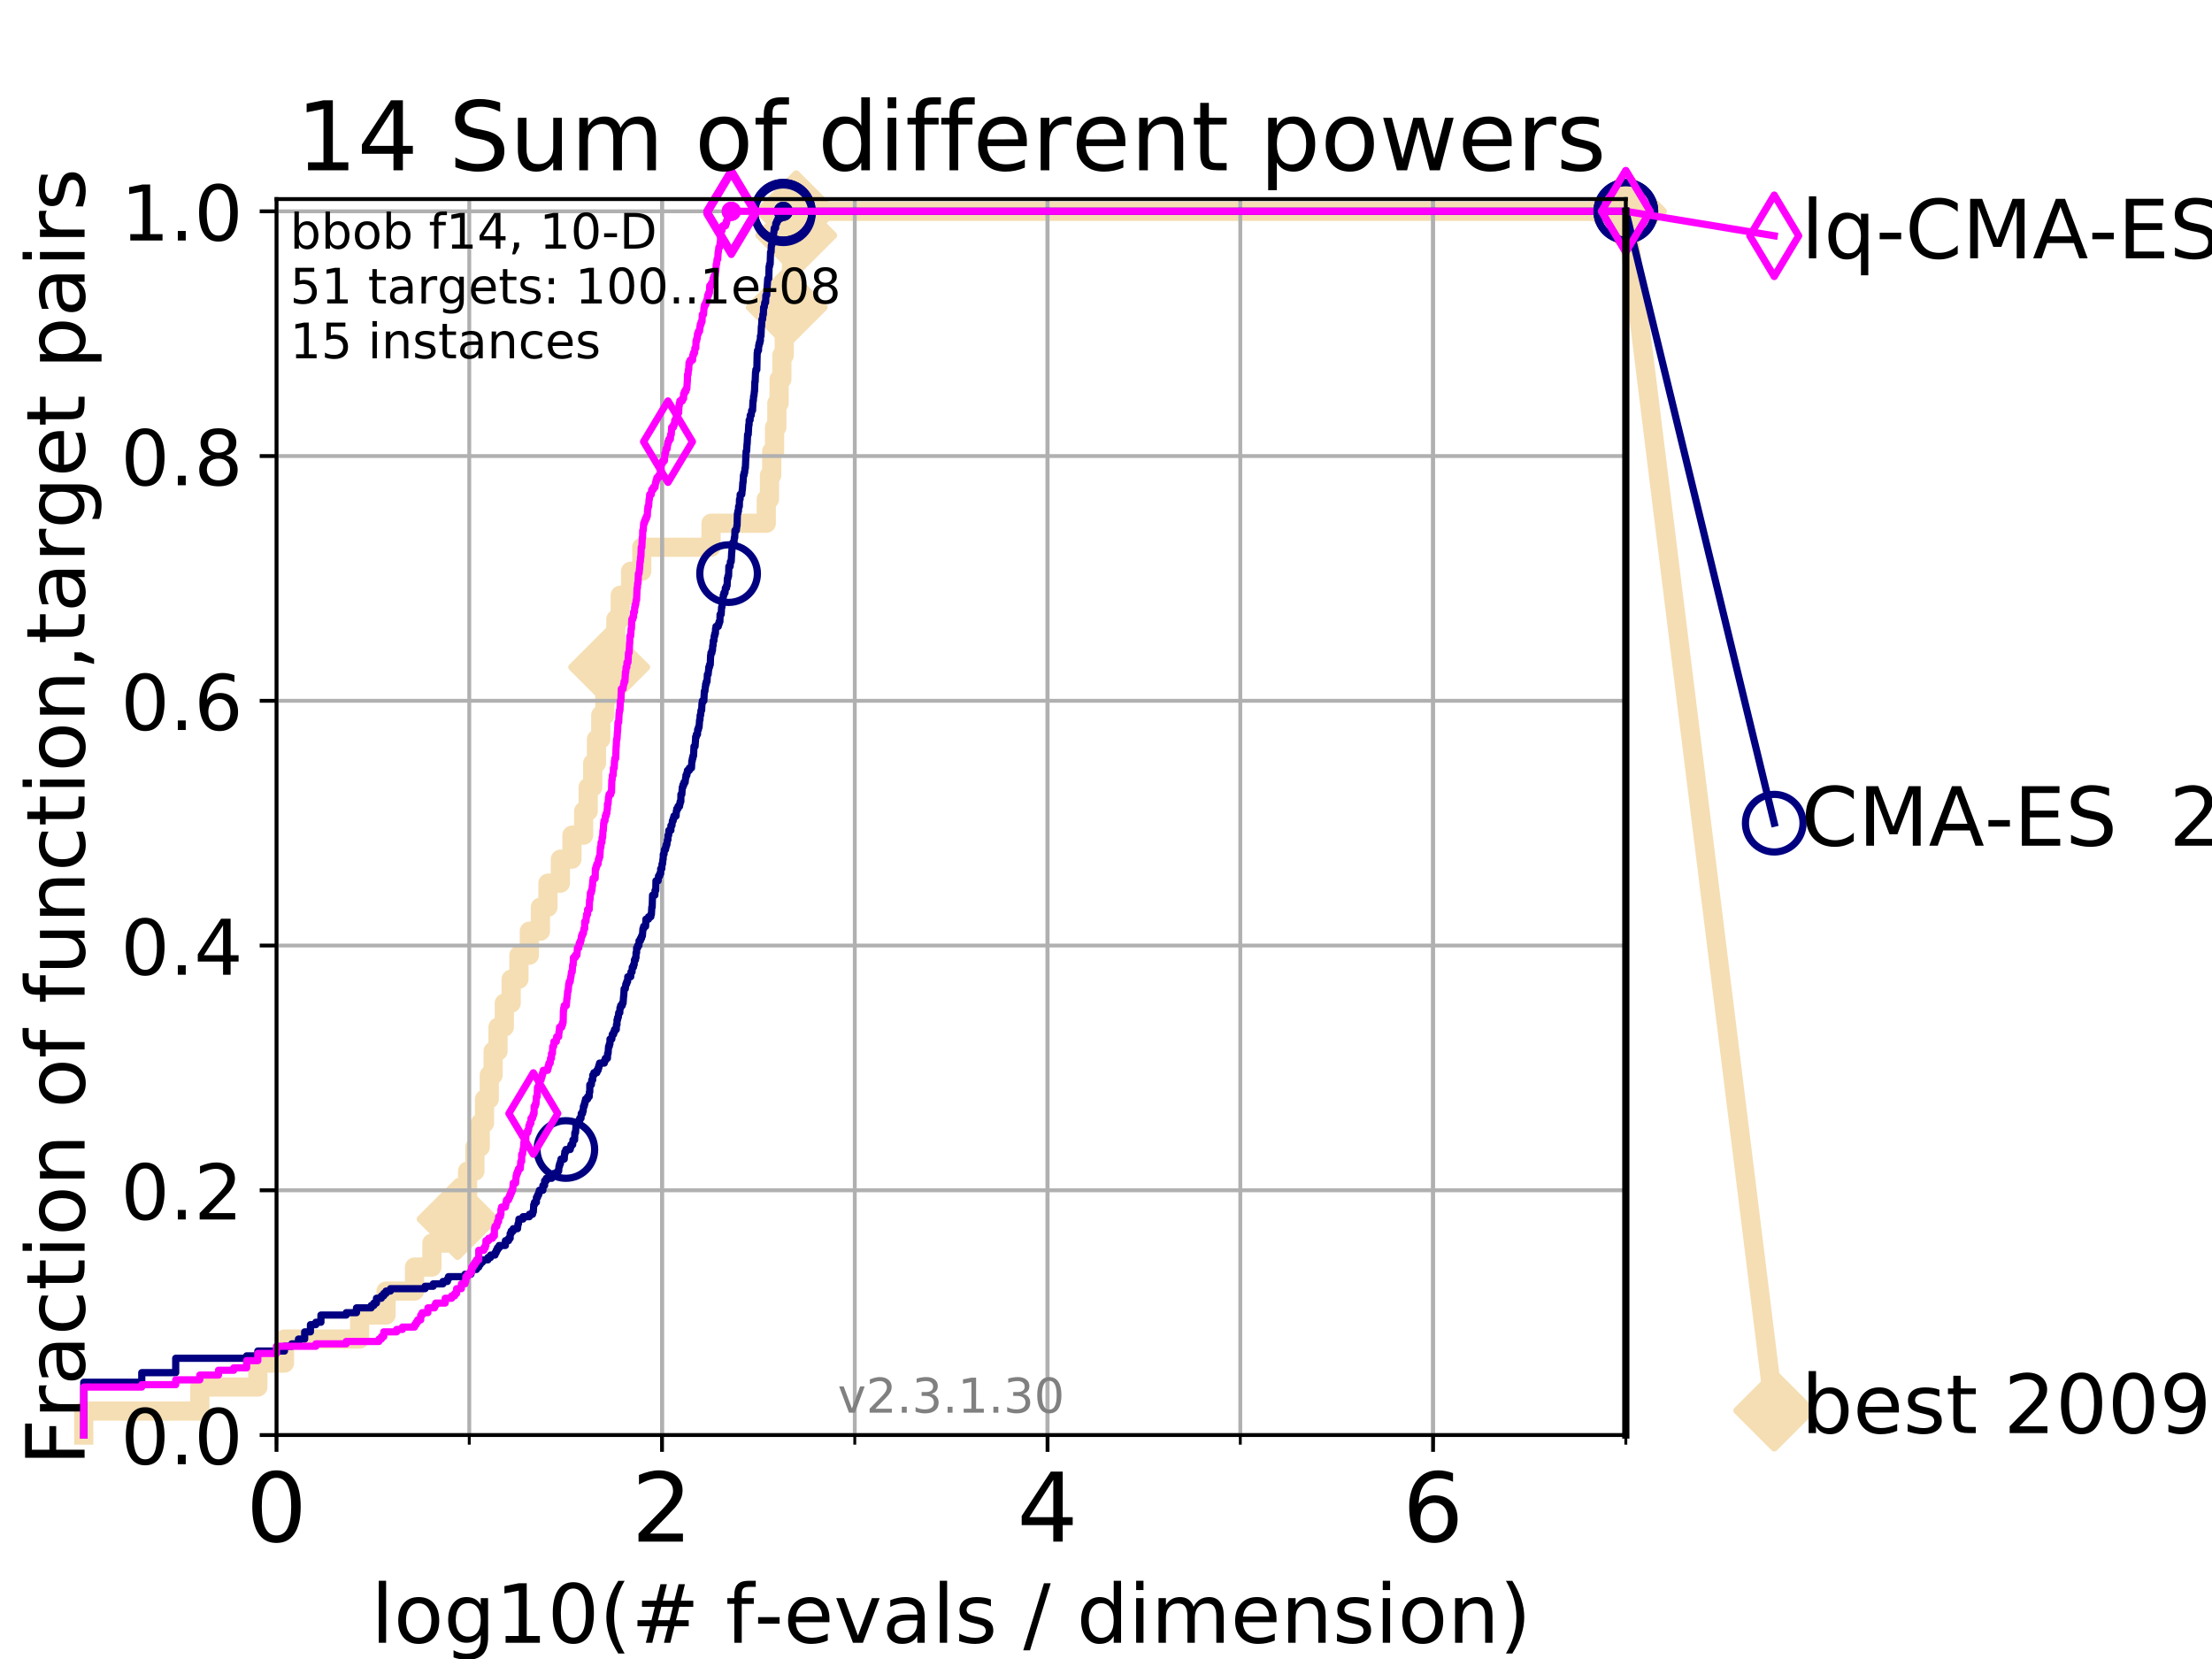 <?xml version="1.0" encoding="utf-8" standalone="no"?>
<!DOCTYPE svg PUBLIC "-//W3C//DTD SVG 1.1//EN"
  "http://www.w3.org/Graphics/SVG/1.1/DTD/svg11.dtd">
<!-- Created with matplotlib (https://matplotlib.org/) -->
<svg height="345.6pt" version="1.1" viewBox="0 0 460.8 345.6" width="460.8pt" xmlns="http://www.w3.org/2000/svg" xmlns:xlink="http://www.w3.org/1999/xlink">
 <defs>
  <style type="text/css">
*{stroke-linecap:butt;stroke-linejoin:round;}
  </style>
 </defs>
 <g id="figure_1">
  <g id="patch_1">
   <path d="M 0 345.6 
L 460.8 345.6 
L 460.8 0 
L 0 0 
z
" style="fill:#ffffff;"/>
  </g>
  <g id="axes_1">
   <g id="patch_2">
    <path d="M 57.6 298.944 
L 338.688 298.944 
L 338.688 41.472 
L 57.6 41.472 
z
" style="fill:#ffffff;"/>
   </g>
   <g id="line2d_1">
    <path d="M 17.445 298.944 
L 17.445 293.946 
L 41.621 293.946 
L 41.621 288.947 
L 53.709 288.947 
L 53.709 283.949 
L 59.262 283.949 
L 59.262 278.95 
L 74.922 278.95 
L 74.922 273.952 
L 80.416 273.952 
L 80.416 268.953 
L 86.351 268.953 
L 86.351 263.955 
L 89.973 263.955 
L 89.973 258.956 
L 93.197 258.956 
L 93.197 253.958 
L 95.327 253.958 
L 95.327 248.959 
L 97.403 248.959 
L 97.403 243.961 
L 98.935 243.961 
L 98.935 238.962 
L 100.04 238.962 
L 100.04 233.964 
L 100.935 233.964 
L 100.935 228.965 
L 101.924 228.965 
L 101.924 223.967 
L 102.729 223.967 
L 102.729 218.968 
L 103.747 218.968 
L 103.747 213.97 
L 105.057 213.97 
L 105.057 208.971 
L 106.489 208.971 
L 106.489 203.973 
L 108.103 203.973 
L 108.103 198.974 
L 110.274 198.974 
L 110.274 193.976 
L 112.581 193.976 
L 112.581 188.977 
L 114.148 188.977 
L 114.148 183.979 
L 116.739 183.979 
L 116.739 178.98 
L 119.148 178.98 
L 119.148 173.982 
L 121.579 173.982 
L 121.579 168.983 
L 122.531 168.983 
L 122.531 163.985 
L 123.474 163.985 
L 123.474 158.986 
L 124.255 158.986 
L 124.255 153.988 
L 125.147 153.988 
L 125.147 148.989 
L 125.996 148.989 
L 125.996 143.991 
L 126.905 143.991 
L 126.905 138.992 
L 127.643 138.992 
L 127.643 133.994 
L 128.291 133.994 
L 128.291 128.995 
L 129.205 128.995 
L 129.205 123.997 
L 131.364 123.997 
L 131.364 118.999 
L 133.689 118.999 
L 133.689 114 
L 148.123 114 
L 148.123 109.002 
L 159.633 109.002 
L 159.633 104.003 
L 160.293 104.003 
L 160.293 99.005 
L 160.77 99.005 
L 160.77 94.006 
L 161.361 94.006 
L 161.361 89.008 
L 161.828 89.008 
L 161.828 84.009 
L 162.295 84.009 
L 162.295 79.011 
L 162.875 79.011 
L 162.875 74.012 
L 163.368 74.012 
L 163.368 69.014 
L 163.891 69.014 
L 163.891 64.015 
L 164.391 64.015 
L 164.391 59.017 
L 164.881 59.017 
L 164.881 54.018 
L 165.371 54.018 
L 165.371 49.02 
L 165.859 49.02 
L 165.859 44.021 
L 338.688 44.021 
" style="fill:none;stroke:#f5deb3;stroke-linecap:square;stroke-width:4;"/>
   </g>
   <g id="line2d_2">
    <defs>
     <path d="M -0 7.778 
L 7.778 0 
L 0 -7.778 
L -7.778 -0 
z
" id="mc26e63457b" style="stroke:#f5deb3;stroke-linejoin:miter;stroke-width:1.5;"/>
    </defs>
    <g>
     <use style="fill:#f5deb3;stroke:#f5deb3;stroke-linejoin:miter;stroke-width:1.5;" x="95.327" xlink:href="#mc26e63457b" y="253.958"/>
     <use style="fill:#f5deb3;stroke:#f5deb3;stroke-linejoin:miter;stroke-width:1.5;" x="126.905" xlink:href="#mc26e63457b" y="138.992"/>
     <use style="fill:#f5deb3;stroke:#f5deb3;stroke-linejoin:miter;stroke-width:1.5;" x="163.891" xlink:href="#mc26e63457b" y="64.015"/>
     <use style="fill:#f5deb3;stroke:#f5deb3;stroke-linejoin:miter;stroke-width:1.5;" x="165.859" xlink:href="#mc26e63457b" y="49.02"/>
     <use style="fill:#f5deb3;stroke:#f5deb3;stroke-linejoin:miter;stroke-width:1.5;" x="165.859" xlink:href="#mc26e63457b" y="44.021"/>
     <use style="fill:#f5deb3;stroke:#f5deb3;stroke-linejoin:miter;stroke-width:1.5;" x="338.688" xlink:href="#mc26e63457b" y="44.021"/>
    </g>
   </g>
   <g id="line2d_3">
    <path style="fill:none;stroke:#f5deb3;stroke-linecap:square;stroke-width:4;"/>
    <g/>
   </g>
   <g id="line2d_4">
    <path d="M 338.688 44.021 
L 369.608 293.846 
" style="fill:none;stroke:#f5deb3;stroke-linecap:square;stroke-width:4;"/>
    <g>
     <use style="fill:#f5deb3;stroke:#f5deb3;stroke-linejoin:miter;stroke-width:1.5;" x="338.688" xlink:href="#mc26e63457b" y="44.021"/>
     <use style="fill:#f5deb3;stroke:#f5deb3;stroke-linejoin:miter;stroke-width:1.5;" x="369.608" xlink:href="#mc26e63457b" y="293.846"/>
    </g>
   </g>
   <g id="matplotlib.axis_1">
    <g id="xtick_1">
     <g id="line2d_5">
      <path clip-path="url(#pdd1a7b9743)" d="M 57.6 298.944 
L 57.6 41.472 
" style="fill:none;stroke:#b0b0b0;stroke-linecap:square;stroke-width:0.8;"/>
     </g>
     <g id="line2d_6">
      <defs>
       <path d="M 0 0 
L 0 3.5 
" id="ma9bfbc6811" style="stroke:#000000;stroke-width:0.8;"/>
      </defs>
      <g>
       <use style="stroke:#000000;stroke-width:0.8;" x="57.6" xlink:href="#ma9bfbc6811" y="298.944"/>
      </g>
     </g>
     <g id="text_1">
      <!-- 0 -->
      <defs>
       <path d="M 31.781 66.406 
Q 24.172 66.406 20.328 58.906 
Q 16.5 51.422 16.5 36.375 
Q 16.5 21.391 20.328 13.891 
Q 24.172 6.391 31.781 6.391 
Q 39.453 6.391 43.281 13.891 
Q 47.125 21.391 47.125 36.375 
Q 47.125 51.422 43.281 58.906 
Q 39.453 66.406 31.781 66.406 
z
M 31.781 74.219 
Q 44.047 74.219 50.516 64.516 
Q 56.984 54.828 56.984 36.375 
Q 56.984 17.969 50.516 8.266 
Q 44.047 -1.422 31.781 -1.422 
Q 19.531 -1.422 13.062 8.266 
Q 6.594 17.969 6.594 36.375 
Q 6.594 54.828 13.062 64.516 
Q 19.531 74.219 31.781 74.219 
z
" id="DejaVuSans-48"/>
      </defs>
      <g transform="translate(51.237 321.141)scale(0.2 -0.2)">
       <use xlink:href="#DejaVuSans-48"/>
      </g>
     </g>
    </g>
    <g id="xtick_2">
     <g id="line2d_7">
      <path clip-path="url(#pdd1a7b9743)" d="M 137.911 298.944 
L 137.911 41.472 
" style="fill:none;stroke:#b0b0b0;stroke-linecap:square;stroke-width:0.8;"/>
     </g>
     <g id="line2d_8">
      <g>
       <use style="stroke:#000000;stroke-width:0.8;" x="137.911" xlink:href="#ma9bfbc6811" y="298.944"/>
      </g>
     </g>
     <g id="text_2">
      <!-- 2 -->
      <defs>
       <path d="M 19.188 8.297 
L 53.609 8.297 
L 53.609 0 
L 7.328 0 
L 7.328 8.297 
Q 12.938 14.109 22.625 23.891 
Q 32.328 33.688 34.812 36.531 
Q 39.547 41.844 41.422 45.531 
Q 43.312 49.219 43.312 52.781 
Q 43.312 58.594 39.234 62.25 
Q 35.156 65.922 28.609 65.922 
Q 23.969 65.922 18.812 64.312 
Q 13.672 62.703 7.812 59.422 
L 7.812 69.391 
Q 13.766 71.781 18.938 73 
Q 24.125 74.219 28.422 74.219 
Q 39.75 74.219 46.484 68.547 
Q 53.219 62.891 53.219 53.422 
Q 53.219 48.922 51.531 44.891 
Q 49.859 40.875 45.406 35.406 
Q 44.188 33.984 37.641 27.219 
Q 31.109 20.453 19.188 8.297 
z
" id="DejaVuSans-50"/>
      </defs>
      <g transform="translate(131.548 321.141)scale(0.2 -0.2)">
       <use xlink:href="#DejaVuSans-50"/>
      </g>
     </g>
    </g>
    <g id="xtick_3">
     <g id="line2d_9">
      <path clip-path="url(#pdd1a7b9743)" d="M 218.222 298.944 
L 218.222 41.472 
" style="fill:none;stroke:#b0b0b0;stroke-linecap:square;stroke-width:0.8;"/>
     </g>
     <g id="line2d_10">
      <g>
       <use style="stroke:#000000;stroke-width:0.8;" x="218.222" xlink:href="#ma9bfbc6811" y="298.944"/>
      </g>
     </g>
     <g id="text_3">
      <!-- 4 -->
      <defs>
       <path d="M 37.797 64.312 
L 12.891 25.391 
L 37.797 25.391 
z
M 35.203 72.906 
L 47.609 72.906 
L 47.609 25.391 
L 58.016 25.391 
L 58.016 17.188 
L 47.609 17.188 
L 47.609 0 
L 37.797 0 
L 37.797 17.188 
L 4.891 17.188 
L 4.891 26.703 
z
" id="DejaVuSans-52"/>
      </defs>
      <g transform="translate(211.859 321.141)scale(0.2 -0.2)">
       <use xlink:href="#DejaVuSans-52"/>
      </g>
     </g>
    </g>
    <g id="xtick_4">
     <g id="line2d_11">
      <path clip-path="url(#pdd1a7b9743)" d="M 298.533 298.944 
L 298.533 41.472 
" style="fill:none;stroke:#b0b0b0;stroke-linecap:square;stroke-width:0.8;"/>
     </g>
     <g id="line2d_12">
      <g>
       <use style="stroke:#000000;stroke-width:0.8;" x="298.533" xlink:href="#ma9bfbc6811" y="298.944"/>
      </g>
     </g>
     <g id="text_4">
      <!-- 6 -->
      <defs>
       <path d="M 33.016 40.375 
Q 26.375 40.375 22.484 35.828 
Q 18.609 31.297 18.609 23.391 
Q 18.609 15.531 22.484 10.953 
Q 26.375 6.391 33.016 6.391 
Q 39.656 6.391 43.531 10.953 
Q 47.406 15.531 47.406 23.391 
Q 47.406 31.297 43.531 35.828 
Q 39.656 40.375 33.016 40.375 
z
M 52.594 71.297 
L 52.594 62.312 
Q 48.875 64.062 45.094 64.984 
Q 41.312 65.922 37.594 65.922 
Q 27.828 65.922 22.672 59.328 
Q 17.531 52.734 16.797 39.406 
Q 19.672 43.656 24.016 45.922 
Q 28.375 48.188 33.594 48.188 
Q 44.578 48.188 50.953 41.516 
Q 57.328 34.859 57.328 23.391 
Q 57.328 12.156 50.688 5.359 
Q 44.047 -1.422 33.016 -1.422 
Q 20.359 -1.422 13.672 8.266 
Q 6.984 17.969 6.984 36.375 
Q 6.984 53.656 15.188 63.938 
Q 23.391 74.219 37.203 74.219 
Q 40.922 74.219 44.703 73.484 
Q 48.484 72.75 52.594 71.297 
z
" id="DejaVuSans-54"/>
      </defs>
      <g transform="translate(292.17 321.141)scale(0.2 -0.2)">
       <use xlink:href="#DejaVuSans-54"/>
      </g>
     </g>
    </g>
    <g id="xtick_5">
     <g id="line2d_13">
      <path clip-path="url(#pdd1a7b9743)" d="M 57.6 298.944 
L 57.6 41.472 
" style="fill:none;stroke:#b0b0b0;stroke-linecap:square;stroke-width:0.8;"/>
     </g>
     <g id="line2d_14">
      <defs>
       <path d="M 0 0 
L 0 2 
" id="mdcb66531d0" style="stroke:#000000;stroke-width:0.6;"/>
      </defs>
      <g>
       <use style="stroke:#000000;stroke-width:0.6;" x="57.6" xlink:href="#mdcb66531d0" y="298.944"/>
      </g>
     </g>
    </g>
    <g id="xtick_6">
     <g id="line2d_15">
      <path clip-path="url(#pdd1a7b9743)" d="M 97.755 298.944 
L 97.755 41.472 
" style="fill:none;stroke:#b0b0b0;stroke-linecap:square;stroke-width:0.8;"/>
     </g>
     <g id="line2d_16">
      <g>
       <use style="stroke:#000000;stroke-width:0.6;" x="97.755" xlink:href="#mdcb66531d0" y="298.944"/>
      </g>
     </g>
    </g>
    <g id="xtick_7">
     <g id="line2d_17">
      <path clip-path="url(#pdd1a7b9743)" d="M 137.911 298.944 
L 137.911 41.472 
" style="fill:none;stroke:#b0b0b0;stroke-linecap:square;stroke-width:0.8;"/>
     </g>
     <g id="line2d_18">
      <g>
       <use style="stroke:#000000;stroke-width:0.6;" x="137.911" xlink:href="#mdcb66531d0" y="298.944"/>
      </g>
     </g>
    </g>
    <g id="xtick_8">
     <g id="line2d_19">
      <path clip-path="url(#pdd1a7b9743)" d="M 178.066 298.944 
L 178.066 41.472 
" style="fill:none;stroke:#b0b0b0;stroke-linecap:square;stroke-width:0.8;"/>
     </g>
     <g id="line2d_20">
      <g>
       <use style="stroke:#000000;stroke-width:0.6;" x="178.066" xlink:href="#mdcb66531d0" y="298.944"/>
      </g>
     </g>
    </g>
    <g id="xtick_9">
     <g id="line2d_21">
      <path clip-path="url(#pdd1a7b9743)" d="M 218.222 298.944 
L 218.222 41.472 
" style="fill:none;stroke:#b0b0b0;stroke-linecap:square;stroke-width:0.8;"/>
     </g>
     <g id="line2d_22">
      <g>
       <use style="stroke:#000000;stroke-width:0.6;" x="218.222" xlink:href="#mdcb66531d0" y="298.944"/>
      </g>
     </g>
    </g>
    <g id="xtick_10">
     <g id="line2d_23">
      <path clip-path="url(#pdd1a7b9743)" d="M 258.377 298.944 
L 258.377 41.472 
" style="fill:none;stroke:#b0b0b0;stroke-linecap:square;stroke-width:0.8;"/>
     </g>
     <g id="line2d_24">
      <g>
       <use style="stroke:#000000;stroke-width:0.6;" x="258.377" xlink:href="#mdcb66531d0" y="298.944"/>
      </g>
     </g>
    </g>
    <g id="xtick_11">
     <g id="line2d_25">
      <path clip-path="url(#pdd1a7b9743)" d="M 298.533 298.944 
L 298.533 41.472 
" style="fill:none;stroke:#b0b0b0;stroke-linecap:square;stroke-width:0.8;"/>
     </g>
     <g id="line2d_26">
      <g>
       <use style="stroke:#000000;stroke-width:0.6;" x="298.533" xlink:href="#mdcb66531d0" y="298.944"/>
      </g>
     </g>
    </g>
    <g id="xtick_12">
     <g id="line2d_27">
      <path clip-path="url(#pdd1a7b9743)" d="M 338.688 298.944 
L 338.688 41.472 
" style="fill:none;stroke:#b0b0b0;stroke-linecap:square;stroke-width:0.8;"/>
     </g>
     <g id="line2d_28">
      <g>
       <use style="stroke:#000000;stroke-width:0.6;" x="338.688" xlink:href="#mdcb66531d0" y="298.944"/>
      </g>
     </g>
    </g>
    <g id="text_5">
     <!-- log10(# f-evals / dimension) -->
     <defs>
      <path d="M 9.422 75.984 
L 18.406 75.984 
L 18.406 0 
L 9.422 0 
z
" id="DejaVuSans-108"/>
      <path d="M 30.609 48.391 
Q 23.391 48.391 19.188 42.75 
Q 14.984 37.109 14.984 27.297 
Q 14.984 17.484 19.156 11.844 
Q 23.344 6.203 30.609 6.203 
Q 37.797 6.203 41.984 11.859 
Q 46.188 17.531 46.188 27.297 
Q 46.188 37.016 41.984 42.703 
Q 37.797 48.391 30.609 48.391 
z
M 30.609 56 
Q 42.328 56 49.016 48.375 
Q 55.719 40.766 55.719 27.297 
Q 55.719 13.875 49.016 6.219 
Q 42.328 -1.422 30.609 -1.422 
Q 18.844 -1.422 12.172 6.219 
Q 5.516 13.875 5.516 27.297 
Q 5.516 40.766 12.172 48.375 
Q 18.844 56 30.609 56 
z
" id="DejaVuSans-111"/>
      <path d="M 45.406 27.984 
Q 45.406 37.75 41.375 43.109 
Q 37.359 48.484 30.078 48.484 
Q 22.859 48.484 18.828 43.109 
Q 14.797 37.75 14.797 27.984 
Q 14.797 18.266 18.828 12.891 
Q 22.859 7.516 30.078 7.516 
Q 37.359 7.516 41.375 12.891 
Q 45.406 18.266 45.406 27.984 
z
M 54.391 6.781 
Q 54.391 -7.172 48.188 -13.984 
Q 42 -20.797 29.203 -20.797 
Q 24.469 -20.797 20.266 -20.094 
Q 16.062 -19.391 12.109 -17.922 
L 12.109 -9.188 
Q 16.062 -11.328 19.922 -12.344 
Q 23.781 -13.375 27.781 -13.375 
Q 36.625 -13.375 41.016 -8.766 
Q 45.406 -4.156 45.406 5.172 
L 45.406 9.625 
Q 42.625 4.781 38.281 2.391 
Q 33.938 0 27.875 0 
Q 17.828 0 11.672 7.656 
Q 5.516 15.328 5.516 27.984 
Q 5.516 40.672 11.672 48.328 
Q 17.828 56 27.875 56 
Q 33.938 56 38.281 53.609 
Q 42.625 51.219 45.406 46.391 
L 45.406 54.688 
L 54.391 54.688 
z
" id="DejaVuSans-103"/>
      <path d="M 12.406 8.297 
L 28.516 8.297 
L 28.516 63.922 
L 10.984 60.406 
L 10.984 69.391 
L 28.422 72.906 
L 38.281 72.906 
L 38.281 8.297 
L 54.391 8.297 
L 54.391 0 
L 12.406 0 
z
" id="DejaVuSans-49"/>
      <path d="M 31 75.875 
Q 24.469 64.656 21.281 53.656 
Q 18.109 42.672 18.109 31.391 
Q 18.109 20.125 21.312 9.062 
Q 24.516 -2 31 -13.188 
L 23.188 -13.188 
Q 15.875 -1.703 12.234 9.375 
Q 8.594 20.453 8.594 31.391 
Q 8.594 42.281 12.203 53.312 
Q 15.828 64.359 23.188 75.875 
z
" id="DejaVuSans-40"/>
      <path d="M 51.125 44 
L 36.922 44 
L 32.812 27.688 
L 47.125 27.688 
z
M 43.797 71.781 
L 38.719 51.516 
L 52.984 51.516 
L 58.109 71.781 
L 65.922 71.781 
L 60.891 51.516 
L 76.125 51.516 
L 76.125 44 
L 58.984 44 
L 54.984 27.688 
L 70.516 27.688 
L 70.516 20.219 
L 53.078 20.219 
L 48 0 
L 40.188 0 
L 45.219 20.219 
L 30.906 20.219 
L 25.875 0 
L 18.016 0 
L 23.094 20.219 
L 7.719 20.219 
L 7.719 27.688 
L 24.906 27.688 
L 29 44 
L 13.281 44 
L 13.281 51.516 
L 30.906 51.516 
L 35.891 71.781 
z
" id="DejaVuSans-35"/>
      <path id="DejaVuSans-32"/>
      <path d="M 37.109 75.984 
L 37.109 68.5 
L 28.516 68.5 
Q 23.688 68.5 21.797 66.547 
Q 19.922 64.594 19.922 59.516 
L 19.922 54.688 
L 34.719 54.688 
L 34.719 47.703 
L 19.922 47.703 
L 19.922 0 
L 10.891 0 
L 10.891 47.703 
L 2.297 47.703 
L 2.297 54.688 
L 10.891 54.688 
L 10.891 58.5 
Q 10.891 67.625 15.141 71.797 
Q 19.391 75.984 28.609 75.984 
z
" id="DejaVuSans-102"/>
      <path d="M 4.891 31.391 
L 31.203 31.391 
L 31.203 23.391 
L 4.891 23.391 
z
" id="DejaVuSans-45"/>
      <path d="M 56.203 29.594 
L 56.203 25.203 
L 14.891 25.203 
Q 15.484 15.922 20.484 11.062 
Q 25.484 6.203 34.422 6.203 
Q 39.594 6.203 44.453 7.469 
Q 49.312 8.734 54.109 11.281 
L 54.109 2.781 
Q 49.266 0.734 44.188 -0.344 
Q 39.109 -1.422 33.891 -1.422 
Q 20.797 -1.422 13.156 6.188 
Q 5.516 13.812 5.516 26.812 
Q 5.516 40.234 12.766 48.109 
Q 20.016 56 32.328 56 
Q 43.359 56 49.781 48.891 
Q 56.203 41.797 56.203 29.594 
z
M 47.219 32.234 
Q 47.125 39.594 43.094 43.984 
Q 39.062 48.391 32.422 48.391 
Q 24.906 48.391 20.391 44.141 
Q 15.875 39.891 15.188 32.172 
z
" id="DejaVuSans-101"/>
      <path d="M 2.984 54.688 
L 12.5 54.688 
L 29.594 8.797 
L 46.688 54.688 
L 56.203 54.688 
L 35.688 0 
L 23.484 0 
z
" id="DejaVuSans-118"/>
      <path d="M 34.281 27.484 
Q 23.391 27.484 19.188 25 
Q 14.984 22.516 14.984 16.5 
Q 14.984 11.719 18.141 8.906 
Q 21.297 6.109 26.703 6.109 
Q 34.188 6.109 38.703 11.406 
Q 43.219 16.703 43.219 25.484 
L 43.219 27.484 
z
M 52.203 31.203 
L 52.203 0 
L 43.219 0 
L 43.219 8.297 
Q 40.141 3.328 35.547 0.953 
Q 30.953 -1.422 24.312 -1.422 
Q 15.922 -1.422 10.953 3.297 
Q 6 8.016 6 15.922 
Q 6 25.141 12.172 29.828 
Q 18.359 34.516 30.609 34.516 
L 43.219 34.516 
L 43.219 35.406 
Q 43.219 41.609 39.141 45 
Q 35.062 48.391 27.688 48.391 
Q 23 48.391 18.547 47.266 
Q 14.109 46.141 10.016 43.891 
L 10.016 52.203 
Q 14.938 54.109 19.578 55.047 
Q 24.219 56 28.609 56 
Q 40.484 56 46.344 49.844 
Q 52.203 43.703 52.203 31.203 
z
" id="DejaVuSans-97"/>
      <path d="M 44.281 53.078 
L 44.281 44.578 
Q 40.484 46.531 36.375 47.5 
Q 32.281 48.484 27.875 48.484 
Q 21.188 48.484 17.844 46.438 
Q 14.5 44.391 14.5 40.281 
Q 14.5 37.156 16.891 35.375 
Q 19.281 33.594 26.516 31.984 
L 29.594 31.297 
Q 39.156 29.25 43.188 25.516 
Q 47.219 21.781 47.219 15.094 
Q 47.219 7.469 41.188 3.016 
Q 35.156 -1.422 24.609 -1.422 
Q 20.219 -1.422 15.453 -0.562 
Q 10.688 0.297 5.422 2 
L 5.422 11.281 
Q 10.406 8.688 15.234 7.391 
Q 20.062 6.109 24.812 6.109 
Q 31.156 6.109 34.562 8.281 
Q 37.984 10.453 37.984 14.406 
Q 37.984 18.062 35.516 20.016 
Q 33.062 21.969 24.703 23.781 
L 21.578 24.516 
Q 13.234 26.266 9.516 29.906 
Q 5.812 33.547 5.812 39.891 
Q 5.812 47.609 11.281 51.797 
Q 16.75 56 26.812 56 
Q 31.781 56 36.172 55.266 
Q 40.578 54.547 44.281 53.078 
z
" id="DejaVuSans-115"/>
      <path d="M 25.391 72.906 
L 33.688 72.906 
L 8.297 -9.281 
L 0 -9.281 
z
" id="DejaVuSans-47"/>
      <path d="M 45.406 46.391 
L 45.406 75.984 
L 54.391 75.984 
L 54.391 0 
L 45.406 0 
L 45.406 8.203 
Q 42.578 3.328 38.25 0.953 
Q 33.938 -1.422 27.875 -1.422 
Q 17.969 -1.422 11.734 6.484 
Q 5.516 14.406 5.516 27.297 
Q 5.516 40.188 11.734 48.094 
Q 17.969 56 27.875 56 
Q 33.938 56 38.25 53.625 
Q 42.578 51.266 45.406 46.391 
z
M 14.797 27.297 
Q 14.797 17.391 18.875 11.75 
Q 22.953 6.109 30.078 6.109 
Q 37.203 6.109 41.297 11.75 
Q 45.406 17.391 45.406 27.297 
Q 45.406 37.203 41.297 42.844 
Q 37.203 48.484 30.078 48.484 
Q 22.953 48.484 18.875 42.844 
Q 14.797 37.203 14.797 27.297 
z
" id="DejaVuSans-100"/>
      <path d="M 9.422 54.688 
L 18.406 54.688 
L 18.406 0 
L 9.422 0 
z
M 9.422 75.984 
L 18.406 75.984 
L 18.406 64.594 
L 9.422 64.594 
z
" id="DejaVuSans-105"/>
      <path d="M 52 44.188 
Q 55.375 50.25 60.062 53.125 
Q 64.75 56 71.094 56 
Q 79.641 56 84.281 50.016 
Q 88.922 44.047 88.922 33.016 
L 88.922 0 
L 79.891 0 
L 79.891 32.719 
Q 79.891 40.578 77.094 44.375 
Q 74.312 48.188 68.609 48.188 
Q 61.625 48.188 57.562 43.547 
Q 53.516 38.922 53.516 30.906 
L 53.516 0 
L 44.484 0 
L 44.484 32.719 
Q 44.484 40.625 41.703 44.406 
Q 38.922 48.188 33.109 48.188 
Q 26.219 48.188 22.156 43.531 
Q 18.109 38.875 18.109 30.906 
L 18.109 0 
L 9.078 0 
L 9.078 54.688 
L 18.109 54.688 
L 18.109 46.188 
Q 21.188 51.219 25.484 53.609 
Q 29.781 56 35.688 56 
Q 41.656 56 45.828 52.969 
Q 50 49.953 52 44.188 
z
" id="DejaVuSans-109"/>
      <path d="M 54.891 33.016 
L 54.891 0 
L 45.906 0 
L 45.906 32.719 
Q 45.906 40.484 42.875 44.328 
Q 39.844 48.188 33.797 48.188 
Q 26.516 48.188 22.312 43.547 
Q 18.109 38.922 18.109 30.906 
L 18.109 0 
L 9.078 0 
L 9.078 54.688 
L 18.109 54.688 
L 18.109 46.188 
Q 21.344 51.125 25.703 53.562 
Q 30.078 56 35.797 56 
Q 45.219 56 50.047 50.172 
Q 54.891 44.344 54.891 33.016 
z
" id="DejaVuSans-110"/>
      <path d="M 8.016 75.875 
L 15.828 75.875 
Q 23.141 64.359 26.781 53.312 
Q 30.422 42.281 30.422 31.391 
Q 30.422 20.453 26.781 9.375 
Q 23.141 -1.703 15.828 -13.188 
L 8.016 -13.188 
Q 14.5 -2 17.703 9.062 
Q 20.906 20.125 20.906 31.391 
Q 20.906 42.672 17.703 53.656 
Q 14.5 64.656 8.016 75.875 
z
" id="DejaVuSans-41"/>
     </defs>
     <g transform="translate(77.303 342.218)scale(0.17 -0.17)">
      <use xlink:href="#DejaVuSans-108"/>
      <use x="27.783" xlink:href="#DejaVuSans-111"/>
      <use x="88.965" xlink:href="#DejaVuSans-103"/>
      <use x="152.441" xlink:href="#DejaVuSans-49"/>
      <use x="216.064" xlink:href="#DejaVuSans-48"/>
      <use x="279.688" xlink:href="#DejaVuSans-40"/>
      <use x="318.701" xlink:href="#DejaVuSans-35"/>
      <use x="402.49" xlink:href="#DejaVuSans-32"/>
      <use x="434.277" xlink:href="#DejaVuSans-102"/>
      <use x="469.404" xlink:href="#DejaVuSans-45"/>
      <use x="505.488" xlink:href="#DejaVuSans-101"/>
      <use x="567.012" xlink:href="#DejaVuSans-118"/>
      <use x="626.191" xlink:href="#DejaVuSans-97"/>
      <use x="687.471" xlink:href="#DejaVuSans-108"/>
      <use x="715.254" xlink:href="#DejaVuSans-115"/>
      <use x="767.354" xlink:href="#DejaVuSans-32"/>
      <use x="799.141" xlink:href="#DejaVuSans-47"/>
      <use x="832.832" xlink:href="#DejaVuSans-32"/>
      <use x="864.619" xlink:href="#DejaVuSans-100"/>
      <use x="928.096" xlink:href="#DejaVuSans-105"/>
      <use x="955.879" xlink:href="#DejaVuSans-109"/>
      <use x="1053.291" xlink:href="#DejaVuSans-101"/>
      <use x="1114.814" xlink:href="#DejaVuSans-110"/>
      <use x="1178.193" xlink:href="#DejaVuSans-115"/>
      <use x="1230.293" xlink:href="#DejaVuSans-105"/>
      <use x="1258.076" xlink:href="#DejaVuSans-111"/>
      <use x="1319.258" xlink:href="#DejaVuSans-110"/>
      <use x="1382.637" xlink:href="#DejaVuSans-41"/>
     </g>
    </g>
   </g>
   <g id="matplotlib.axis_2">
    <g id="ytick_1">
     <g id="line2d_29">
      <path clip-path="url(#pdd1a7b9743)" d="M 57.6 298.944 
L 338.688 298.944 
" style="fill:none;stroke:#b0b0b0;stroke-linecap:square;stroke-width:0.8;"/>
     </g>
     <g id="line2d_30">
      <defs>
       <path d="M 0 0 
L -3.5 0 
" id="m02b1a5d27a" style="stroke:#000000;stroke-width:0.8;"/>
      </defs>
      <g>
       <use style="stroke:#000000;stroke-width:0.8;" x="57.6" xlink:href="#m02b1a5d27a" y="298.944"/>
      </g>
     </g>
     <g id="text_6">
      <!-- 0.0 -->
      <defs>
       <path d="M 10.688 12.406 
L 21 12.406 
L 21 0 
L 10.688 0 
z
" id="DejaVuSans-46"/>
      </defs>
      <g transform="translate(25.155 305.023)scale(0.16 -0.16)">
       <use xlink:href="#DejaVuSans-48"/>
       <use x="63.623" xlink:href="#DejaVuSans-46"/>
       <use x="95.41" xlink:href="#DejaVuSans-48"/>
      </g>
     </g>
    </g>
    <g id="ytick_2">
     <g id="line2d_31">
      <path clip-path="url(#pdd1a7b9743)" d="M 57.6 247.959 
L 338.688 247.959 
" style="fill:none;stroke:#b0b0b0;stroke-linecap:square;stroke-width:0.8;"/>
     </g>
     <g id="line2d_32">
      <g>
       <use style="stroke:#000000;stroke-width:0.8;" x="57.6" xlink:href="#m02b1a5d27a" y="247.959"/>
      </g>
     </g>
     <g id="text_7">
      <!-- 0.2 -->
      <g transform="translate(25.155 254.038)scale(0.16 -0.16)">
       <use xlink:href="#DejaVuSans-48"/>
       <use x="63.623" xlink:href="#DejaVuSans-46"/>
       <use x="95.41" xlink:href="#DejaVuSans-50"/>
      </g>
     </g>
    </g>
    <g id="ytick_3">
     <g id="line2d_33">
      <path clip-path="url(#pdd1a7b9743)" d="M 57.6 196.975 
L 338.688 196.975 
" style="fill:none;stroke:#b0b0b0;stroke-linecap:square;stroke-width:0.8;"/>
     </g>
     <g id="line2d_34">
      <g>
       <use style="stroke:#000000;stroke-width:0.8;" x="57.6" xlink:href="#m02b1a5d27a" y="196.975"/>
      </g>
     </g>
     <g id="text_8">
      <!-- 0.4 -->
      <g transform="translate(25.155 203.054)scale(0.16 -0.16)">
       <use xlink:href="#DejaVuSans-48"/>
       <use x="63.623" xlink:href="#DejaVuSans-46"/>
       <use x="95.41" xlink:href="#DejaVuSans-52"/>
      </g>
     </g>
    </g>
    <g id="ytick_4">
     <g id="line2d_35">
      <path clip-path="url(#pdd1a7b9743)" d="M 57.6 145.99 
L 338.688 145.99 
" style="fill:none;stroke:#b0b0b0;stroke-linecap:square;stroke-width:0.8;"/>
     </g>
     <g id="line2d_36">
      <g>
       <use style="stroke:#000000;stroke-width:0.8;" x="57.6" xlink:href="#m02b1a5d27a" y="145.99"/>
      </g>
     </g>
     <g id="text_9">
      <!-- 0.6 -->
      <g transform="translate(25.155 152.069)scale(0.16 -0.16)">
       <use xlink:href="#DejaVuSans-48"/>
       <use x="63.623" xlink:href="#DejaVuSans-46"/>
       <use x="95.41" xlink:href="#DejaVuSans-54"/>
      </g>
     </g>
    </g>
    <g id="ytick_5">
     <g id="line2d_37">
      <path clip-path="url(#pdd1a7b9743)" d="M 57.6 95.006 
L 338.688 95.006 
" style="fill:none;stroke:#b0b0b0;stroke-linecap:square;stroke-width:0.8;"/>
     </g>
     <g id="line2d_38">
      <g>
       <use style="stroke:#000000;stroke-width:0.8;" x="57.6" xlink:href="#m02b1a5d27a" y="95.006"/>
      </g>
     </g>
     <g id="text_10">
      <!-- 0.8 -->
      <defs>
       <path d="M 31.781 34.625 
Q 24.75 34.625 20.719 30.859 
Q 16.703 27.094 16.703 20.516 
Q 16.703 13.922 20.719 10.156 
Q 24.75 6.391 31.781 6.391 
Q 38.812 6.391 42.859 10.172 
Q 46.922 13.969 46.922 20.516 
Q 46.922 27.094 42.891 30.859 
Q 38.875 34.625 31.781 34.625 
z
M 21.922 38.812 
Q 15.578 40.375 12.031 44.719 
Q 8.5 49.078 8.5 55.328 
Q 8.5 64.062 14.719 69.141 
Q 20.953 74.219 31.781 74.219 
Q 42.672 74.219 48.875 69.141 
Q 55.078 64.062 55.078 55.328 
Q 55.078 49.078 51.531 44.719 
Q 48 40.375 41.703 38.812 
Q 48.828 37.156 52.797 32.312 
Q 56.781 27.484 56.781 20.516 
Q 56.781 9.906 50.312 4.234 
Q 43.844 -1.422 31.781 -1.422 
Q 19.734 -1.422 13.25 4.234 
Q 6.781 9.906 6.781 20.516 
Q 6.781 27.484 10.781 32.312 
Q 14.797 37.156 21.922 38.812 
z
M 18.312 54.391 
Q 18.312 48.734 21.844 45.562 
Q 25.391 42.391 31.781 42.391 
Q 38.141 42.391 41.719 45.562 
Q 45.312 48.734 45.312 54.391 
Q 45.312 60.062 41.719 63.234 
Q 38.141 66.406 31.781 66.406 
Q 25.391 66.406 21.844 63.234 
Q 18.312 60.062 18.312 54.391 
z
" id="DejaVuSans-56"/>
      </defs>
      <g transform="translate(25.155 101.085)scale(0.16 -0.16)">
       <use xlink:href="#DejaVuSans-48"/>
       <use x="63.623" xlink:href="#DejaVuSans-46"/>
       <use x="95.41" xlink:href="#DejaVuSans-56"/>
      </g>
     </g>
    </g>
    <g id="ytick_6">
     <g id="line2d_39">
      <path clip-path="url(#pdd1a7b9743)" d="M 57.6 44.021 
L 338.688 44.021 
" style="fill:none;stroke:#b0b0b0;stroke-linecap:square;stroke-width:0.8;"/>
     </g>
     <g id="line2d_40">
      <g>
       <use style="stroke:#000000;stroke-width:0.8;" x="57.6" xlink:href="#m02b1a5d27a" y="44.021"/>
      </g>
     </g>
     <g id="text_11">
      <!-- 1.0 -->
      <g transform="translate(25.155 50.1)scale(0.16 -0.16)">
       <use xlink:href="#DejaVuSans-49"/>
       <use x="63.623" xlink:href="#DejaVuSans-46"/>
       <use x="95.41" xlink:href="#DejaVuSans-48"/>
      </g>
     </g>
    </g>
    <g id="text_12">
     <!-- Fraction of function,target pairs -->
     <defs>
      <path d="M 9.812 72.906 
L 51.703 72.906 
L 51.703 64.594 
L 19.672 64.594 
L 19.672 43.109 
L 48.578 43.109 
L 48.578 34.812 
L 19.672 34.812 
L 19.672 0 
L 9.812 0 
z
" id="DejaVuSans-70"/>
      <path d="M 41.109 46.297 
Q 39.594 47.172 37.812 47.578 
Q 36.031 48 33.891 48 
Q 26.266 48 22.188 43.047 
Q 18.109 38.094 18.109 28.812 
L 18.109 0 
L 9.078 0 
L 9.078 54.688 
L 18.109 54.688 
L 18.109 46.188 
Q 20.953 51.172 25.484 53.578 
Q 30.031 56 36.531 56 
Q 37.453 56 38.578 55.875 
Q 39.703 55.766 41.062 55.516 
z
" id="DejaVuSans-114"/>
      <path d="M 48.781 52.594 
L 48.781 44.188 
Q 44.969 46.297 41.141 47.344 
Q 37.312 48.391 33.406 48.391 
Q 24.656 48.391 19.812 42.844 
Q 14.984 37.312 14.984 27.297 
Q 14.984 17.281 19.812 11.734 
Q 24.656 6.203 33.406 6.203 
Q 37.312 6.203 41.141 7.25 
Q 44.969 8.297 48.781 10.406 
L 48.781 2.094 
Q 45.016 0.344 40.984 -0.531 
Q 36.969 -1.422 32.422 -1.422 
Q 20.062 -1.422 12.781 6.344 
Q 5.516 14.109 5.516 27.297 
Q 5.516 40.672 12.859 48.328 
Q 20.219 56 33.016 56 
Q 37.156 56 41.109 55.141 
Q 45.062 54.297 48.781 52.594 
z
" id="DejaVuSans-99"/>
      <path d="M 18.312 70.219 
L 18.312 54.688 
L 36.812 54.688 
L 36.812 47.703 
L 18.312 47.703 
L 18.312 18.016 
Q 18.312 11.328 20.141 9.422 
Q 21.969 7.516 27.594 7.516 
L 36.812 7.516 
L 36.812 0 
L 27.594 0 
Q 17.188 0 13.234 3.875 
Q 9.281 7.766 9.281 18.016 
L 9.281 47.703 
L 2.688 47.703 
L 2.688 54.688 
L 9.281 54.688 
L 9.281 70.219 
z
" id="DejaVuSans-116"/>
      <path d="M 8.5 21.578 
L 8.5 54.688 
L 17.484 54.688 
L 17.484 21.922 
Q 17.484 14.156 20.5 10.266 
Q 23.531 6.391 29.594 6.391 
Q 36.859 6.391 41.078 11.031 
Q 45.312 15.672 45.312 23.688 
L 45.312 54.688 
L 54.297 54.688 
L 54.297 0 
L 45.312 0 
L 45.312 8.406 
Q 42.047 3.422 37.719 1 
Q 33.406 -1.422 27.688 -1.422 
Q 18.266 -1.422 13.375 4.438 
Q 8.5 10.297 8.5 21.578 
z
M 31.109 56 
z
" id="DejaVuSans-117"/>
      <path d="M 11.719 12.406 
L 22.016 12.406 
L 22.016 4 
L 14.016 -11.625 
L 7.719 -11.625 
L 11.719 4 
z
" id="DejaVuSans-44"/>
      <path d="M 18.109 8.203 
L 18.109 -20.797 
L 9.078 -20.797 
L 9.078 54.688 
L 18.109 54.688 
L 18.109 46.391 
Q 20.953 51.266 25.266 53.625 
Q 29.594 56 35.594 56 
Q 45.562 56 51.781 48.094 
Q 58.016 40.188 58.016 27.297 
Q 58.016 14.406 51.781 6.484 
Q 45.562 -1.422 35.594 -1.422 
Q 29.594 -1.422 25.266 0.953 
Q 20.953 3.328 18.109 8.203 
z
M 48.688 27.297 
Q 48.688 37.203 44.609 42.844 
Q 40.531 48.484 33.406 48.484 
Q 26.266 48.484 22.188 42.844 
Q 18.109 37.203 18.109 27.297 
Q 18.109 17.391 22.188 11.75 
Q 26.266 6.109 33.406 6.109 
Q 40.531 6.109 44.609 11.75 
Q 48.688 17.391 48.688 27.297 
z
" id="DejaVuSans-112"/>
     </defs>
     <g transform="translate(17.62 305.347)rotate(-90)scale(0.17 -0.17)">
      <use xlink:href="#DejaVuSans-70"/>
      <use x="57.41" xlink:href="#DejaVuSans-114"/>
      <use x="98.523" xlink:href="#DejaVuSans-97"/>
      <use x="159.803" xlink:href="#DejaVuSans-99"/>
      <use x="214.783" xlink:href="#DejaVuSans-116"/>
      <use x="253.992" xlink:href="#DejaVuSans-105"/>
      <use x="281.775" xlink:href="#DejaVuSans-111"/>
      <use x="342.957" xlink:href="#DejaVuSans-110"/>
      <use x="406.336" xlink:href="#DejaVuSans-32"/>
      <use x="438.123" xlink:href="#DejaVuSans-111"/>
      <use x="499.305" xlink:href="#DejaVuSans-102"/>
      <use x="534.51" xlink:href="#DejaVuSans-32"/>
      <use x="566.297" xlink:href="#DejaVuSans-102"/>
      <use x="601.502" xlink:href="#DejaVuSans-117"/>
      <use x="664.881" xlink:href="#DejaVuSans-110"/>
      <use x="728.26" xlink:href="#DejaVuSans-99"/>
      <use x="783.24" xlink:href="#DejaVuSans-116"/>
      <use x="822.449" xlink:href="#DejaVuSans-105"/>
      <use x="850.232" xlink:href="#DejaVuSans-111"/>
      <use x="911.414" xlink:href="#DejaVuSans-110"/>
      <use x="974.793" xlink:href="#DejaVuSans-44"/>
      <use x="1006.58" xlink:href="#DejaVuSans-116"/>
      <use x="1045.789" xlink:href="#DejaVuSans-97"/>
      <use x="1107.068" xlink:href="#DejaVuSans-114"/>
      <use x="1148.166" xlink:href="#DejaVuSans-103"/>
      <use x="1211.643" xlink:href="#DejaVuSans-101"/>
      <use x="1273.166" xlink:href="#DejaVuSans-116"/>
      <use x="1312.375" xlink:href="#DejaVuSans-32"/>
      <use x="1344.162" xlink:href="#DejaVuSans-112"/>
      <use x="1407.639" xlink:href="#DejaVuSans-97"/>
      <use x="1468.918" xlink:href="#DejaVuSans-105"/>
      <use x="1496.701" xlink:href="#DejaVuSans-114"/>
      <use x="1537.814" xlink:href="#DejaVuSans-115"/>
     </g>
    </g>
   </g>
   <g id="line2d_41">
    <defs>
     <path d="M 0 1.5 
C 0.398 1.5 0.779 1.342 1.061 1.061 
C 1.342 0.779 1.5 0.398 1.5 0 
C 1.5 -0.398 1.342 -0.779 1.061 -1.061 
C 0.779 -1.342 0.398 -1.5 0 -1.5 
C -0.398 -1.5 -0.779 -1.342 -1.061 -1.061 
C -1.342 -0.779 -1.5 -0.398 -1.5 0 
C -1.5 0.398 -1.342 0.779 -1.061 1.061 
C -0.779 1.342 -0.398 1.5 0 1.5 
z
" id="m13619bc8bb" style="stroke:#f5deb3;"/>
    </defs>
    <g>
     <use style="fill:#f5deb3;stroke:#f5deb3;" x="165.859" xlink:href="#m13619bc8bb" y="44.021"/>
     <use style="fill:#f5deb3;stroke:#f5deb3;" x="165.859" xlink:href="#m13619bc8bb" y="44.021"/>
    </g>
   </g>
   <g id="line2d_42">
    <defs>
     <path d="M 0 1.5 
C 0.398 1.5 0.779 1.342 1.061 1.061 
C 1.342 0.779 1.5 0.398 1.5 0 
C 1.5 -0.398 1.342 -0.779 1.061 -1.061 
C 0.779 -1.342 0.398 -1.5 0 -1.5 
C -0.398 -1.5 -0.779 -1.342 -1.061 -1.061 
C -1.342 -0.779 -1.5 -0.398 -1.5 0 
C -1.5 0.398 -1.342 0.779 -1.061 1.061 
C -0.779 1.342 -0.398 1.5 0 1.5 
z
" id="mbd1590ac3c" style="stroke:#000080;"/>
    </defs>
    <g>
     <use style="fill:#000080;stroke:#000080;" x="163.169" xlink:href="#mbd1590ac3c" y="44.021"/>
     <use style="fill:#000080;stroke:#000080;" x="163.169" xlink:href="#mbd1590ac3c" y="44.021"/>
    </g>
   </g>
   <g id="line2d_43">
    <path d="M 17.445 298.944 
L 17.445 287.947 
L 29.533 287.947 
L 29.533 285.948 
L 36.604 285.948 
L 36.604 282.949 
L 51.38 282.949 
L 51.38 282.449 
L 53.709 282.449 
L 53.709 281.449 
L 59.262 281.449 
L 59.262 280.45 
L 60.78 280.45 
L 60.78 279.95 
L 62.175 279.95 
L 62.175 278.95 
L 63.468 278.95 
L 63.468 277.451 
L 64.671 277.451 
L 64.671 275.951 
L 65.797 275.951 
L 65.797 275.451 
L 66.854 275.451 
L 66.854 273.952 
L 72.125 273.952 
L 72.125 273.452 
L 74.263 273.452 
L 74.263 272.452 
L 77.331 272.452 
L 77.331 271.952 
L 77.885 271.952 
L 77.885 271.452 
L 78.421 271.452 
L 78.421 270.453 
L 79.447 270.453 
L 79.447 269.953 
L 79.939 269.953 
L 79.939 269.453 
L 80.416 269.453 
L 80.416 268.953 
L 81.334 268.953 
L 81.334 268.453 
L 88.554 268.453 
L 88.554 267.953 
L 90.243 267.953 
L 90.243 267.454 
L 92.267 267.454 
L 92.267 266.954 
L 93.197 266.954 
L 93.197 266.454 
L 93.422 266.454 
L 93.422 265.954 
L 96.861 265.954 
L 96.861 265.454 
L 98.101 265.454 
L 98.101 264.954 
L 98.271 264.954 
L 98.271 264.454 
L 99.258 264.454 
L 99.258 263.955 
L 99.732 263.955 
L 99.732 263.455 
L 100.04 263.455 
L 100.04 262.955 
L 100.493 262.955 
L 100.493 262.455 
L 101.647 262.455 
L 101.647 261.955 
L 102.196 261.955 
L 102.196 261.455 
L 103.118 261.455 
L 103.118 260.956 
L 103.372 260.956 
L 103.372 260.456 
L 103.623 260.456 
L 103.623 259.956 
L 103.993 259.956 
L 103.993 259.456 
L 105.285 259.456 
L 105.285 258.456 
L 105.952 258.456 
L 105.952 257.956 
L 106.276 257.956 
L 106.276 256.957 
L 106.489 256.957 
L 106.489 256.457 
L 106.906 256.457 
L 106.906 255.957 
L 107.811 255.957 
L 107.909 254.957 
L 108.006 254.957 
L 108.103 253.958 
L 108.949 253.958 
L 108.949 253.458 
L 110.274 253.458 
L 110.274 252.958 
L 110.942 252.958 
L 110.942 252.458 
L 111.105 252.458 
L 111.186 250.959 
L 111.346 250.959 
L 111.346 250.459 
L 111.742 250.459 
L 111.742 249.459 
L 111.975 249.459 
L 111.975 248.959 
L 112.205 248.959 
L 112.205 248.459 
L 112.356 248.459 
L 112.356 247.959 
L 113.095 247.959 
L 113.095 246.96 
L 113.454 246.96 
L 113.454 245.96 
L 113.804 245.96 
L 113.804 245.46 
L 114.947 245.46 
L 114.947 244.96 
L 115.333 244.96 
L 115.333 244.461 
L 116.142 244.461 
L 116.142 243.961 
L 116.383 243.961 
L 116.443 242.961 
L 116.562 242.961 
L 116.562 242.461 
L 116.739 242.461 
L 116.739 241.961 
L 116.856 241.961 
L 116.856 241.461 
L 117.542 241.461 
L 117.598 240.462 
L 117.654 240.462 
L 117.654 239.962 
L 117.876 239.962 
L 117.876 239.462 
L 118.787 239.462 
L 118.787 238.962 
L 118.943 238.962 
L 118.943 238.462 
L 119.301 238.462 
L 119.352 237.463 
L 119.702 237.463 
L 119.752 235.963 
L 119.899 235.963 
L 119.997 234.464 
L 120.142 234.464 
L 120.142 233.964 
L 120.525 233.964 
L 120.525 233.464 
L 120.759 233.464 
L 120.759 232.964 
L 121.037 232.964 
L 121.083 231.964 
L 121.355 231.964 
L 121.355 231.464 
L 121.49 231.464 
L 121.535 230.465 
L 121.712 230.465 
L 121.712 229.965 
L 121.844 229.965 
L 121.844 229.465 
L 121.975 229.465 
L 121.975 228.965 
L 122.405 228.965 
L 122.405 228.465 
L 122.741 228.465 
L 122.782 227.466 
L 122.865 227.466 
L 122.865 225.966 
L 123.193 225.966 
L 123.274 224.966 
L 123.474 224.966 
L 123.474 223.967 
L 123.712 223.967 
L 123.712 223.467 
L 124.331 223.467 
L 124.331 222.967 
L 124.595 222.967 
L 124.595 222.467 
L 124.744 222.467 
L 124.744 221.967 
L 124.892 221.967 
L 124.892 221.467 
L 125.892 221.467 
L 125.892 220.968 
L 126.1 220.968 
L 126.1 220.468 
L 126.54 220.468 
L 126.574 219.468 
L 126.674 219.468 
L 126.773 217.969 
L 126.937 217.969 
L 126.937 217.469 
L 127.068 217.469 
L 127.068 216.469 
L 127.453 216.469 
L 127.548 215.469 
L 127.83 215.469 
L 127.83 214.969 
L 128.016 214.969 
L 128.016 214.47 
L 128.381 214.47 
L 128.411 213.47 
L 128.531 213.47 
L 128.531 212.47 
L 128.65 212.47 
L 128.65 211.97 
L 128.798 211.97 
L 128.886 210.971 
L 129.118 210.971 
L 129.147 209.971 
L 129.291 209.971 
L 129.291 209.471 
L 129.63 209.471 
L 129.63 208.971 
L 129.798 208.971 
L 129.909 207.472 
L 129.936 207.472 
L 130.019 205.972 
L 130.264 205.972 
L 130.371 204.972 
L 130.559 204.972 
L 130.559 204.473 
L 130.744 204.473 
L 130.77 203.473 
L 131.389 203.473 
L 131.44 202.473 
L 131.666 202.473 
L 131.716 201.474 
L 131.963 201.474 
L 131.963 200.974 
L 132.109 200.974 
L 132.158 199.974 
L 132.375 199.974 
L 132.375 199.474 
L 132.494 199.474 
L 132.494 198.474 
L 132.613 198.474 
L 132.613 197.475 
L 132.824 197.475 
L 132.824 196.975 
L 133.102 196.975 
L 133.125 195.975 
L 133.421 195.975 
L 133.421 195.475 
L 133.645 195.475 
L 133.645 194.975 
L 133.822 194.975 
L 133.932 193.476 
L 134.085 193.476 
L 134.085 192.976 
L 134.492 192.976 
L 134.556 191.477 
L 135.097 191.477 
L 135.097 190.977 
L 135.582 190.977 
L 135.582 190.477 
L 135.701 190.477 
L 135.78 188.977 
L 135.859 188.977 
L 135.937 186.478 
L 136.419 186.478 
L 136.457 185.478 
L 136.608 185.478 
L 136.645 183.479 
L 137.108 183.479 
L 137.181 182.479 
L 137.434 182.479 
L 137.434 181.979 
L 137.63 181.979 
L 137.63 180.98 
L 137.858 180.98 
L 137.911 179.98 
L 138.015 179.98 
L 138.102 178.98 
L 138.153 178.98 
L 138.171 177.981 
L 138.324 177.981 
L 138.409 176.981 
L 138.645 176.981 
L 138.645 176.481 
L 138.762 176.481 
L 138.762 175.981 
L 138.927 175.981 
L 139.025 174.982 
L 139.14 174.982 
L 139.156 173.982 
L 139.301 173.982 
L 139.334 172.982 
L 139.762 172.982 
L 139.762 171.982 
L 139.98 171.982 
L 140.073 170.983 
L 140.242 170.983 
L 140.242 170.483 
L 140.394 170.483 
L 140.394 169.983 
L 140.842 169.983 
L 140.886 168.983 
L 140.974 168.983 
L 140.974 168.484 
L 141.235 168.484 
L 141.235 167.984 
L 141.564 167.984 
L 141.564 167.484 
L 141.676 167.484 
L 141.676 166.984 
L 141.83 166.984 
L 141.844 165.484 
L 142.038 165.484 
L 142.134 163.985 
L 142.27 163.985 
L 142.27 163.485 
L 142.473 163.485 
L 142.473 162.985 
L 142.726 162.985 
L 142.832 161.985 
L 142.897 161.985 
L 142.897 161.486 
L 143.093 161.486 
L 143.093 160.986 
L 143.209 160.986 
L 143.209 160.486 
L 143.603 160.486 
L 143.603 159.986 
L 144.051 159.986 
L 144.124 158.487 
L 144.221 158.487 
L 144.221 157.987 
L 144.342 157.987 
L 144.342 157.487 
L 144.475 157.487 
L 144.57 155.487 
L 144.795 155.487 
L 144.9 153.988 
L 144.912 153.988 
L 144.912 153.488 
L 145.063 153.488 
L 145.063 152.988 
L 145.304 152.988 
L 145.327 151.989 
L 145.497 151.989 
L 145.497 151.489 
L 145.632 151.489 
L 145.733 149.989 
L 145.811 149.989 
L 145.855 148.989 
L 145.954 148.989 
L 146.031 147.99 
L 146.162 147.99 
L 146.238 146.49 
L 146.313 146.49 
L 146.313 145.99 
L 146.623 145.99 
L 146.728 143.991 
L 146.844 143.991 
L 146.937 142.991 
L 146.989 142.991 
L 146.989 142.491 
L 147.124 142.491 
L 147.124 141.992 
L 147.287 141.992 
L 147.358 140.492 
L 147.52 140.492 
L 147.62 139.492 
L 147.65 139.492 
L 147.65 138.992 
L 147.799 138.992 
L 147.799 138.493 
L 147.957 138.493 
L 148.035 136.493 
L 148.103 136.493 
L 148.103 135.993 
L 148.306 135.993 
L 148.306 135.494 
L 148.421 135.494 
L 148.469 134.494 
L 148.545 134.494 
L 148.573 133.494 
L 148.724 133.494 
L 148.78 132.494 
L 148.892 132.494 
L 148.892 131.995 
L 149.031 131.995 
L 149.058 130.995 
L 149.15 130.995 
L 149.15 130.495 
L 149.638 130.495 
L 149.638 129.995 
L 149.806 129.995 
L 149.806 129.495 
L 149.973 129.495 
L 149.999 127.996 
L 150.233 127.996 
L 150.319 126.496 
L 150.387 126.496 
L 150.48 125.497 
L 150.514 125.497 
L 150.616 124.497 
L 150.658 124.497 
L 150.658 123.997 
L 150.8 123.997 
L 150.8 123.497 
L 151.031 123.497 
L 151.105 122.497 
L 151.349 122.497 
L 151.349 121.998 
L 151.478 121.998 
L 151.518 120.498 
L 151.645 120.498 
L 151.645 119.998 
L 151.779 119.998 
L 151.835 117.999 
L 152.099 117.999 
L 152.153 116.999 
L 152.322 116.999 
L 152.429 115 
L 152.451 115 
L 152.512 114 
L 152.64 114 
L 152.67 113 
L 152.9 113 
L 152.974 112.001 
L 153.054 112.001 
L 153.106 110.501 
L 153.395 110.501 
L 153.502 109.501 
L 153.545 109.501 
L 153.616 107.002 
L 153.701 107.002 
L 153.701 106.502 
L 153.827 106.502 
L 153.862 105.503 
L 154.015 105.503 
L 154.05 104.003 
L 154.174 104.003 
L 154.188 103.003 
L 154.527 103.003 
L 154.621 102.004 
L 154.648 102.004 
L 154.748 100.504 
L 154.794 100.504 
L 154.874 99.005 
L 154.998 99.005 
L 154.998 98.505 
L 155.116 98.505 
L 155.2 97.505 
L 155.271 97.505 
L 155.38 95.006 
L 155.387 95.006 
L 155.425 94.006 
L 155.527 94.006 
L 155.616 92.507 
L 155.647 92.507 
L 155.742 90.507 
L 155.873 90.507 
L 155.978 88.508 
L 156.046 88.508 
L 156.065 87.508 
L 156.261 87.508 
L 156.285 86.508 
L 156.497 86.508 
L 156.581 85.509 
L 156.771 85.509 
L 156.859 83.509 
L 156.93 83.509 
L 156.994 82.51 
L 157.052 82.51 
L 157.151 81.51 
L 157.18 81.51 
L 157.255 79.51 
L 157.312 79.51 
L 157.392 77.511 
L 157.455 77.511 
L 157.455 77.011 
L 157.659 77.011 
L 157.737 73.512 
L 157.804 73.512 
L 157.804 73.012 
L 158.009 73.012 
L 158.037 72.013 
L 158.124 72.013 
L 158.124 71.513 
L 158.282 71.513 
L 158.282 71.013 
L 158.401 71.013 
L 158.407 70.013 
L 158.525 70.013 
L 158.605 68.014 
L 158.647 68.014 
L 158.727 66.514 
L 158.869 66.514 
L 158.921 65.515 
L 159.02 65.515 
L 159.077 64.015 
L 159.206 64.015 
L 159.314 63.015 
L 159.487 63.015 
L 159.548 61.516 
L 159.718 61.516 
L 159.823 59.517 
L 159.833 59.517 
L 159.937 58.017 
L 160.147 58.017 
L 160.215 55.518 
L 160.312 55.518 
L 160.312 55.018 
L 160.437 55.018 
L 160.519 52.519 
L 160.628 52.519 
L 160.689 51.019 
L 160.802 51.019 
L 160.859 49.52 
L 161.068 49.52 
L 161.16 48.52 
L 161.201 48.52 
L 161.293 47.52 
L 161.565 47.52 
L 161.605 46.52 
L 161.819 46.52 
L 161.819 46.021 
L 162.061 46.021 
L 162.061 45.521 
L 162.657 45.521 
L 162.661 44.521 
L 163.169 44.521 
L 163.169 44.021 
L 338.688 44.021 
L 338.688 44.021 
" style="fill:none;stroke:#000080;stroke-linecap:square;stroke-width:1.5;"/>
   </g>
   <g id="line2d_44">
    <defs>
     <path d="M 0 6 
C 1.591 6 3.117 5.368 4.243 4.243 
C 5.368 3.117 6 1.591 6 0 
C 6 -1.591 5.368 -3.117 4.243 -4.243 
C 3.117 -5.368 1.591 -6 0 -6 
C -1.591 -6 -3.117 -5.368 -4.243 -4.243 
C -5.368 -3.117 -6 -1.591 -6 0 
C -6 1.591 -5.368 3.117 -4.243 4.243 
C -3.117 5.368 -1.591 6 0 6 
z
" id="mb3cb9c392a" style="stroke:#000080;stroke-width:1.5;"/>
    </defs>
    <g>
     <use style="fill-opacity:0;stroke:#000080;stroke-width:1.5;" x="117.876" xlink:href="#mb3cb9c392a" y="239.462"/>
     <use style="fill-opacity:0;stroke:#000080;stroke-width:1.5;" x="151.779" xlink:href="#mb3cb9c392a" y="119.498"/>
     <use style="fill-opacity:0;stroke:#000080;stroke-width:1.5;" x="163.169" xlink:href="#mb3cb9c392a" y="44.521"/>
     <use style="fill-opacity:0;stroke:#000080;stroke-width:1.5;" x="163.169" xlink:href="#mb3cb9c392a" y="44.021"/>
     <use style="fill-opacity:0;stroke:#000080;stroke-width:1.5;" x="163.169" xlink:href="#mb3cb9c392a" y="44.021"/>
     <use style="fill-opacity:0;stroke:#000080;stroke-width:1.5;" x="338.688" xlink:href="#mb3cb9c392a" y="44.021"/>
    </g>
   </g>
   <g id="line2d_45">
    <path style="fill:none;stroke:#000080;stroke-linecap:square;stroke-width:1.5;"/>
    <g/>
   </g>
   <g id="line2d_46">
    <defs>
     <path d="M 0 1.5 
C 0.398 1.5 0.779 1.342 1.061 1.061 
C 1.342 0.779 1.5 0.398 1.5 0 
C 1.5 -0.398 1.342 -0.779 1.061 -1.061 
C 0.779 -1.342 0.398 -1.5 0 -1.5 
C -0.398 -1.5 -0.779 -1.342 -1.061 -1.061 
C -1.342 -0.779 -1.5 -0.398 -1.5 0 
C -1.5 0.398 -1.342 0.779 -1.061 1.061 
C -0.779 1.342 -0.398 1.5 0 1.5 
z
" id="m8d585b35b2" style="stroke:#ff00ff;"/>
    </defs>
    <g>
     <use style="fill:#ff00ff;stroke:#ff00ff;" x="152.345" xlink:href="#m8d585b35b2" y="44.021"/>
     <use style="fill:#ff00ff;stroke:#ff00ff;" x="152.345" xlink:href="#m8d585b35b2" y="44.021"/>
    </g>
   </g>
   <g id="line2d_47">
    <path d="M 17.445 298.944 
L 17.445 288.947 
L 29.533 288.947 
L 29.533 288.447 
L 36.604 288.447 
L 36.604 287.447 
L 41.621 287.447 
L 41.621 286.448 
L 45.512 286.448 
L 45.512 285.448 
L 48.692 285.448 
L 48.692 284.948 
L 51.38 284.948 
L 51.38 283.449 
L 53.709 283.449 
L 53.709 281.949 
L 57.6 281.949 
L 57.6 280.45 
L 65.797 280.45 
L 65.797 279.95 
L 72.125 279.95 
L 72.125 279.45 
L 78.942 279.45 
L 78.942 278.95 
L 79.447 278.95 
L 79.447 278.45 
L 79.939 278.45 
L 79.939 277.451 
L 82.627 277.451 
L 82.627 276.951 
L 83.83 276.951 
L 83.83 276.451 
L 86.351 276.451 
L 86.351 275.951 
L 86.684 275.951 
L 86.684 275.451 
L 87.01 275.451 
L 87.01 274.951 
L 87.644 274.951 
L 87.644 273.952 
L 87.952 273.952 
L 87.952 273.452 
L 89.135 273.452 
L 89.135 272.452 
L 90.509 272.452 
L 90.509 271.952 
L 90.771 271.952 
L 90.771 271.452 
L 92.738 271.452 
L 92.738 270.453 
L 94.081 270.453 
L 94.081 269.953 
L 94.715 269.953 
L 94.715 269.453 
L 95.125 269.453 
L 95.125 268.453 
L 96.111 268.453 
L 96.111 267.454 
L 96.861 267.454 
L 96.861 266.954 
L 97.044 266.954 
L 97.044 265.954 
L 97.403 265.954 
L 97.403 265.454 
L 97.929 265.454 
L 97.929 264.954 
L 98.271 264.954 
L 98.271 263.955 
L 98.606 263.955 
L 98.606 263.455 
L 98.935 263.455 
L 98.935 262.955 
L 99.258 262.955 
L 99.258 262.455 
L 99.732 262.455 
L 99.732 260.456 
L 100.789 260.456 
L 100.789 259.956 
L 101.08 259.956 
L 101.08 259.456 
L 101.223 259.456 
L 101.223 258.456 
L 101.786 258.456 
L 101.786 257.956 
L 102.597 257.956 
L 102.597 257.457 
L 102.989 257.457 
L 102.989 255.957 
L 103.118 255.957 
L 103.118 255.457 
L 103.498 255.457 
L 103.498 254.957 
L 103.623 254.957 
L 103.623 254.457 
L 103.871 254.457 
L 103.871 253.458 
L 104.235 253.458 
L 104.235 252.958 
L 104.355 252.958 
L 104.355 251.958 
L 104.474 251.958 
L 104.474 251.458 
L 105.285 251.458 
L 105.285 250.959 
L 105.398 250.959 
L 105.398 250.459 
L 105.51 250.459 
L 105.51 249.959 
L 105.952 249.959 
L 105.952 249.459 
L 106.169 249.459 
L 106.169 248.959 
L 106.383 248.959 
L 106.383 248.459 
L 106.594 248.459 
L 106.594 247.959 
L 106.803 247.959 
L 106.906 246.46 
L 107.415 246.46 
L 107.515 244.96 
L 107.614 244.96 
L 107.614 244.461 
L 107.811 244.461 
L 107.811 243.961 
L 108.006 243.961 
L 108.006 243.461 
L 108.389 243.461 
L 108.484 241.961 
L 108.671 241.961 
L 108.671 240.462 
L 108.857 240.462 
L 108.949 239.462 
L 109.04 239.462 
L 109.132 237.962 
L 109.491 237.962 
L 109.58 235.963 
L 109.93 235.963 
L 109.93 235.463 
L 110.103 235.463 
L 110.189 234.464 
L 110.359 234.464 
L 110.359 233.964 
L 110.611 233.964 
L 110.611 232.964 
L 110.942 232.964 
L 110.942 232.464 
L 111.105 232.464 
L 111.105 231.964 
L 111.266 231.964 
L 111.266 230.465 
L 111.506 230.465 
L 111.506 229.965 
L 111.663 229.965 
L 111.742 228.465 
L 111.897 228.465 
L 111.975 226.466 
L 112.205 226.466 
L 112.281 225.466 
L 112.432 225.466 
L 112.432 224.966 
L 112.73 224.966 
L 112.73 224.467 
L 112.877 224.467 
L 112.877 223.967 
L 113.023 223.967 
L 113.023 223.467 
L 113.168 223.467 
L 113.168 222.967 
L 114.08 222.967 
L 114.08 222.467 
L 114.216 222.467 
L 114.216 221.967 
L 114.352 221.967 
L 114.352 221.467 
L 114.619 221.467 
L 114.685 220.468 
L 114.882 220.468 
L 114.882 219.468 
L 115.077 219.468 
L 115.141 217.969 
L 115.333 217.969 
L 115.397 216.969 
L 115.897 216.969 
L 115.959 215.969 
L 116.383 215.969 
L 116.443 214.969 
L 116.503 214.969 
L 116.562 213.97 
L 117.03 213.97 
L 117.03 213.47 
L 117.203 213.47 
L 117.203 212.97 
L 117.317 212.97 
L 117.373 210.471 
L 117.43 210.471 
L 117.43 209.971 
L 117.542 209.971 
L 117.542 209.471 
L 117.985 209.471 
L 118.094 207.972 
L 118.149 207.972 
L 118.257 206.472 
L 118.364 206.472 
L 118.471 204.972 
L 118.577 204.972 
L 118.577 204.473 
L 118.787 204.473 
L 118.891 203.473 
L 118.943 203.473 
L 119.046 202.473 
L 119.199 202.473 
L 119.301 200.974 
L 119.402 200.974 
L 119.453 199.474 
L 119.85 199.474 
L 119.85 198.974 
L 120.191 198.974 
L 120.287 197.475 
L 120.572 197.475 
L 120.666 196.475 
L 120.899 196.475 
L 120.899 195.975 
L 121.037 195.975 
L 121.128 194.975 
L 121.31 194.975 
L 121.31 194.476 
L 121.535 194.476 
L 121.624 193.476 
L 121.8 193.476 
L 121.8 191.976 
L 122.062 191.976 
L 122.148 190.977 
L 122.191 190.977 
L 122.191 190.477 
L 122.405 190.477 
L 122.405 189.477 
L 122.741 189.477 
L 122.824 187.478 
L 122.906 187.478 
L 122.989 185.978 
L 123.193 185.978 
L 123.193 185.478 
L 123.314 185.478 
L 123.394 184.479 
L 123.434 184.479 
L 123.474 183.479 
L 123.554 183.479 
L 123.554 182.979 
L 123.985 182.979 
L 124.024 180.98 
L 124.178 180.98 
L 124.178 180.48 
L 124.331 180.48 
L 124.331 179.98 
L 124.595 179.98 
L 124.669 178.98 
L 124.818 178.98 
L 124.818 178.48 
L 124.965 178.48 
L 125.075 176.481 
L 125.183 176.481 
L 125.22 175.481 
L 125.399 175.481 
L 125.435 174.482 
L 125.542 174.482 
L 125.612 172.982 
L 125.683 172.982 
L 125.753 171.483 
L 125.823 171.483 
L 125.823 170.983 
L 126.031 170.983 
L 126.1 169.983 
L 126.27 169.983 
L 126.27 169.483 
L 126.406 169.483 
L 126.507 168.484 
L 126.54 168.484 
L 126.54 167.484 
L 126.674 167.484 
L 126.773 165.984 
L 126.872 165.984 
L 126.872 165.484 
L 127.229 165.484 
L 127.229 164.985 
L 127.39 164.985 
L 127.453 162.485 
L 127.517 162.485 
L 127.58 161.486 
L 127.737 161.486 
L 127.799 159.986 
L 127.954 159.986 
L 128.016 158.487 
L 128.077 158.487 
L 128.077 157.987 
L 128.26 157.987 
L 128.351 155.487 
L 128.381 155.487 
L 128.441 153.988 
L 128.531 153.988 
L 128.62 152.488 
L 128.65 152.488 
L 128.739 150.489 
L 128.886 150.489 
L 128.973 148.49 
L 129.031 148.49 
L 129.031 147.99 
L 129.147 147.99 
L 129.233 145.99 
L 129.348 145.99 
L 129.433 143.491 
L 129.798 143.491 
L 129.909 142.491 
L 129.991 142.491 
L 129.991 141.992 
L 130.182 141.992 
L 130.291 139.992 
L 130.371 139.992 
L 130.425 138.992 
L 130.585 138.992 
L 130.612 137.993 
L 130.822 137.993 
L 130.927 135.993 
L 131.056 135.993 
L 131.16 133.994 
L 131.185 133.994 
L 131.211 132.494 
L 131.389 132.494 
L 131.465 130.995 
L 131.541 130.995 
L 131.616 128.995 
L 131.84 128.995 
L 131.84 128.496 
L 131.987 128.496 
L 131.987 127.496 
L 132.182 127.496 
L 132.206 126.496 
L 132.303 126.496 
L 132.303 125.996 
L 132.423 125.996 
L 132.518 124.997 
L 132.613 124.997 
L 132.707 122.497 
L 132.777 122.497 
L 132.824 121.498 
L 132.917 121.498 
L 132.987 119.498 
L 133.125 119.498 
L 133.216 118.499 
L 133.239 118.499 
L 133.33 116.999 
L 133.398 116.999 
L 133.443 115.999 
L 133.511 115.999 
L 133.578 114 
L 133.712 114 
L 133.8 112.001 
L 133.866 112.001 
L 133.888 110.501 
L 133.998 110.501 
L 134.085 109.002 
L 134.258 109.002 
L 134.258 108.502 
L 134.45 108.502 
L 134.45 108.002 
L 134.682 108.002 
L 134.682 107.502 
L 134.849 107.502 
L 134.912 106.002 
L 134.974 106.002 
L 134.974 105.503 
L 135.118 105.503 
L 135.22 104.003 
L 135.281 104.003 
L 135.341 103.003 
L 135.682 103.003 
L 135.761 102.004 
L 136.093 102.004 
L 136.093 101.504 
L 136.457 101.504 
L 136.551 100.504 
L 136.683 100.504 
L 136.683 100.004 
L 136.832 100.004 
L 136.832 99.504 
L 137.235 99.504 
L 137.235 99.005 
L 137.541 99.005 
L 137.594 98.005 
L 137.718 98.005 
L 137.736 96.505 
L 138.015 96.505 
L 138.015 96.005 
L 138.409 96.005 
L 138.511 94.506 
L 138.645 94.506 
L 138.745 93.506 
L 138.976 93.506 
L 139.074 92.507 
L 139.156 92.507 
L 139.156 92.007 
L 139.334 92.007 
L 139.334 91.507 
L 139.652 91.507 
L 139.699 90.507 
L 139.84 90.507 
L 139.918 89.008 
L 140.287 89.008 
L 140.287 88.508 
L 140.484 88.508 
L 140.574 87.508 
L 140.856 87.508 
L 140.856 87.008 
L 141.018 87.008 
L 141.105 86.009 
L 141.379 86.009 
L 141.436 84.509 
L 141.507 84.509 
L 141.507 84.009 
L 141.634 84.009 
L 141.634 83.509 
L 142.148 83.509 
L 142.148 83.009 
L 142.406 83.009 
L 142.406 82.01 
L 142.593 82.01 
L 142.593 81.51 
L 142.897 81.51 
L 142.897 81.01 
L 143.08 81.01 
L 143.17 79.51 
L 143.196 79.51 
L 143.222 78.011 
L 143.337 78.011 
L 143.401 77.011 
L 143.477 77.011 
L 143.54 75.512 
L 143.766 75.512 
L 143.766 75.012 
L 144.282 75.012 
L 144.306 74.012 
L 144.463 74.012 
L 144.463 73.512 
L 144.701 73.512 
L 144.76 72.513 
L 144.947 72.513 
L 144.993 71.013 
L 145.132 71.013 
L 145.132 70.513 
L 145.247 70.513 
L 145.304 69.514 
L 145.486 69.514 
L 145.486 69.014 
L 145.733 69.014 
L 145.811 68.014 
L 145.888 68.014 
L 145.888 67.514 
L 146.064 67.514 
L 146.064 67.014 
L 146.249 67.014 
L 146.302 65.515 
L 146.559 65.515 
L 146.655 64.015 
L 146.76 64.015 
L 146.76 63.515 
L 147 63.515 
L 147 63.015 
L 147.206 63.015 
L 147.206 62.516 
L 147.328 62.516 
L 147.419 61.516 
L 147.61 61.516 
L 147.61 61.016 
L 147.789 61.016 
L 147.849 59.517 
L 148.19 59.517 
L 148.19 59.017 
L 148.45 59.017 
L 148.526 58.017 
L 148.705 58.017 
L 148.705 57.517 
L 148.975 57.517 
L 149.058 56.517 
L 149.123 56.517 
L 149.205 55.018 
L 149.278 55.018 
L 149.378 54.018 
L 149.513 54.018 
L 149.602 52.519 
L 149.647 52.519 
L 149.753 51.519 
L 149.92 51.519 
L 150.025 50.519 
L 150.068 50.519 
L 150.164 48.52 
L 150.19 48.52 
L 150.19 48.02 
L 150.412 48.02 
L 150.412 47.52 
L 150.557 47.52 
L 150.557 47.02 
L 151.154 47.02 
L 151.154 46.52 
L 151.333 46.52 
L 151.333 46.021 
L 151.454 46.021 
L 151.558 45.021 
L 151.597 45.021 
L 151.597 44.521 
L 152.345 44.521 
L 152.345 44.021 
L 338.688 44.021 
L 338.688 44.021 
" style="fill:none;stroke:#ff00ff;stroke-linecap:square;stroke-width:1.5;"/>
   </g>
   <g id="line2d_48">
    <defs>
     <path d="M -0 8.485 
L 5.091 0 
L 0 -8.485 
L -5.091 -0 
z
" id="mb41a01743c" style="stroke:#ff00ff;stroke-linejoin:miter;stroke-width:1.5;"/>
    </defs>
    <g>
     <use style="fill-opacity:0;stroke:#ff00ff;stroke-linejoin:miter;stroke-width:1.5;" x="111.105" xlink:href="#mb41a01743c" y="231.964"/>
     <use style="fill-opacity:0;stroke:#ff00ff;stroke-linejoin:miter;stroke-width:1.5;" x="139.156" xlink:href="#mb41a01743c" y="92.007"/>
     <use style="fill-opacity:0;stroke:#ff00ff;stroke-linejoin:miter;stroke-width:1.5;" x="152.345" xlink:href="#mb41a01743c" y="44.521"/>
     <use style="fill-opacity:0;stroke:#ff00ff;stroke-linejoin:miter;stroke-width:1.5;" x="152.345" xlink:href="#mb41a01743c" y="44.021"/>
     <use style="fill-opacity:0;stroke:#ff00ff;stroke-linejoin:miter;stroke-width:1.5;" x="152.345" xlink:href="#mb41a01743c" y="44.021"/>
     <use style="fill-opacity:0;stroke:#ff00ff;stroke-linejoin:miter;stroke-width:1.5;" x="338.688" xlink:href="#mb41a01743c" y="44.021"/>
    </g>
   </g>
   <g id="line2d_49">
    <path style="fill:none;stroke:#ff00ff;stroke-linecap:square;stroke-width:1.5;"/>
    <g/>
   </g>
   <g id="line2d_50">
    <path d="M 338.688 44.021 
L 369.608 171.483 
" style="fill:none;stroke:#000080;stroke-linecap:square;stroke-width:1.5;"/>
    <g>
     <use style="fill-opacity:0;stroke:#000080;stroke-width:1.5;" x="338.688" xlink:href="#mb3cb9c392a" y="44.021"/>
     <use style="fill-opacity:0;stroke:#000080;stroke-width:1.5;" x="369.608" xlink:href="#mb3cb9c392a" y="171.483"/>
    </g>
   </g>
   <g id="line2d_51">
    <path d="M 338.688 44.021 
L 369.608 49.12 
" style="fill:none;stroke:#ff00ff;stroke-linecap:square;stroke-width:1.5;"/>
    <g>
     <use style="fill-opacity:0;stroke:#ff00ff;stroke-linejoin:miter;stroke-width:1.5;" x="338.688" xlink:href="#mb41a01743c" y="44.021"/>
     <use style="fill-opacity:0;stroke:#ff00ff;stroke-linejoin:miter;stroke-width:1.5;" x="369.608" xlink:href="#mb41a01743c" y="49.12"/>
    </g>
   </g>
   <g id="line2d_52">
    <path d="M 338.688 298.944 
L 338.688 44.021 
" style="fill:none;stroke:#000000;stroke-linecap:square;stroke-width:1.5;"/>
   </g>
   <g id="patch_3">
    <path d="M 57.6 298.944 
L 57.6 41.472 
" style="fill:none;stroke:#000000;stroke-linecap:square;stroke-linejoin:miter;stroke-width:0.8;"/>
   </g>
   <g id="patch_4">
    <path d="M 338.688 298.944 
L 338.688 41.472 
" style="fill:none;stroke:#000000;stroke-linecap:square;stroke-linejoin:miter;stroke-width:0.8;"/>
   </g>
   <g id="patch_5">
    <path d="M 57.6 298.944 
L 338.688 298.944 
" style="fill:none;stroke:#000000;stroke-linecap:square;stroke-linejoin:miter;stroke-width:0.8;"/>
   </g>
   <g id="patch_6">
    <path d="M 57.6 41.472 
L 338.688 41.472 
" style="fill:none;stroke:#000000;stroke-linecap:square;stroke-linejoin:miter;stroke-width:0.8;"/>
   </g>
   <g id="text_13">
    <!-- best 2009 -->
    <defs>
     <path d="M 48.688 27.297 
Q 48.688 37.203 44.609 42.844 
Q 40.531 48.484 33.406 48.484 
Q 26.266 48.484 22.188 42.844 
Q 18.109 37.203 18.109 27.297 
Q 18.109 17.391 22.188 11.75 
Q 26.266 6.109 33.406 6.109 
Q 40.531 6.109 44.609 11.75 
Q 48.688 17.391 48.688 27.297 
z
M 18.109 46.391 
Q 20.953 51.266 25.266 53.625 
Q 29.594 56 35.594 56 
Q 45.562 56 51.781 48.094 
Q 58.016 40.188 58.016 27.297 
Q 58.016 14.406 51.781 6.484 
Q 45.562 -1.422 35.594 -1.422 
Q 29.594 -1.422 25.266 0.953 
Q 20.953 3.328 18.109 8.203 
L 18.109 0 
L 9.078 0 
L 9.078 75.984 
L 18.109 75.984 
z
" id="DejaVuSans-98"/>
     <path d="M 10.984 1.516 
L 10.984 10.5 
Q 14.703 8.734 18.5 7.812 
Q 22.312 6.891 25.984 6.891 
Q 35.75 6.891 40.891 13.453 
Q 46.047 20.016 46.781 33.406 
Q 43.953 29.203 39.594 26.953 
Q 35.25 24.703 29.984 24.703 
Q 19.047 24.703 12.672 31.312 
Q 6.297 37.938 6.297 49.422 
Q 6.297 60.641 12.938 67.422 
Q 19.578 74.219 30.609 74.219 
Q 43.266 74.219 49.922 64.516 
Q 56.594 54.828 56.594 36.375 
Q 56.594 19.141 48.406 8.859 
Q 40.234 -1.422 26.422 -1.422 
Q 22.703 -1.422 18.891 -0.688 
Q 15.094 0.047 10.984 1.516 
z
M 30.609 32.422 
Q 37.25 32.422 41.125 36.953 
Q 45.016 41.5 45.016 49.422 
Q 45.016 57.281 41.125 61.844 
Q 37.25 66.406 30.609 66.406 
Q 23.969 66.406 20.094 61.844 
Q 16.219 57.281 16.219 49.422 
Q 16.219 41.5 20.094 36.953 
Q 23.969 32.422 30.609 32.422 
z
" id="DejaVuSans-57"/>
    </defs>
    <g transform="translate(375.229 298.536)scale(0.17 -0.17)">
     <use xlink:href="#DejaVuSans-98"/>
     <use x="63.477" xlink:href="#DejaVuSans-101"/>
     <use x="125" xlink:href="#DejaVuSans-115"/>
     <use x="177.1" xlink:href="#DejaVuSans-116"/>
     <use x="216.309" xlink:href="#DejaVuSans-32"/>
     <use x="248.096" xlink:href="#DejaVuSans-50"/>
     <use x="311.719" xlink:href="#DejaVuSans-48"/>
     <use x="375.342" xlink:href="#DejaVuSans-48"/>
     <use x="438.965" xlink:href="#DejaVuSans-57"/>
    </g>
   </g>
   <g id="text_14">
    <!-- CMA-ES  2 -->
    <defs>
     <path d="M 64.406 67.281 
L 64.406 56.891 
Q 59.422 61.531 53.781 63.812 
Q 48.141 66.109 41.797 66.109 
Q 29.297 66.109 22.656 58.469 
Q 16.016 50.828 16.016 36.375 
Q 16.016 21.969 22.656 14.328 
Q 29.297 6.688 41.797 6.688 
Q 48.141 6.688 53.781 8.984 
Q 59.422 11.281 64.406 15.922 
L 64.406 5.609 
Q 59.234 2.094 53.438 0.328 
Q 47.656 -1.422 41.219 -1.422 
Q 24.656 -1.422 15.125 8.703 
Q 5.609 18.844 5.609 36.375 
Q 5.609 53.953 15.125 64.078 
Q 24.656 74.219 41.219 74.219 
Q 47.75 74.219 53.531 72.484 
Q 59.328 70.75 64.406 67.281 
z
" id="DejaVuSans-67"/>
     <path d="M 9.812 72.906 
L 24.516 72.906 
L 43.109 23.297 
L 61.812 72.906 
L 76.516 72.906 
L 76.516 0 
L 66.891 0 
L 66.891 64.016 
L 48.094 14.016 
L 38.188 14.016 
L 19.391 64.016 
L 19.391 0 
L 9.812 0 
z
" id="DejaVuSans-77"/>
     <path d="M 34.188 63.188 
L 20.797 26.906 
L 47.609 26.906 
z
M 28.609 72.906 
L 39.797 72.906 
L 67.578 0 
L 57.328 0 
L 50.688 18.703 
L 17.828 18.703 
L 11.188 0 
L 0.781 0 
z
" id="DejaVuSans-65"/>
     <path d="M 9.812 72.906 
L 55.906 72.906 
L 55.906 64.594 
L 19.672 64.594 
L 19.672 43.016 
L 54.391 43.016 
L 54.391 34.719 
L 19.672 34.719 
L 19.672 8.297 
L 56.781 8.297 
L 56.781 0 
L 9.812 0 
z
" id="DejaVuSans-69"/>
     <path d="M 53.516 70.516 
L 53.516 60.891 
Q 47.906 63.578 42.922 64.891 
Q 37.938 66.219 33.297 66.219 
Q 25.25 66.219 20.875 63.094 
Q 16.5 59.969 16.5 54.203 
Q 16.5 49.359 19.406 46.891 
Q 22.312 44.438 30.422 42.922 
L 36.375 41.703 
Q 47.406 39.594 52.656 34.297 
Q 57.906 29 57.906 20.125 
Q 57.906 9.516 50.797 4.047 
Q 43.703 -1.422 29.984 -1.422 
Q 24.812 -1.422 18.969 -0.25 
Q 13.141 0.922 6.891 3.219 
L 6.891 13.375 
Q 12.891 10.016 18.656 8.297 
Q 24.422 6.594 29.984 6.594 
Q 38.422 6.594 43.016 9.906 
Q 47.609 13.234 47.609 19.391 
Q 47.609 24.75 44.312 27.781 
Q 41.016 30.812 33.5 32.328 
L 27.484 33.5 
Q 16.453 35.688 11.516 40.375 
Q 6.594 45.062 6.594 53.422 
Q 6.594 63.094 13.406 68.656 
Q 20.219 74.219 32.172 74.219 
Q 37.312 74.219 42.625 73.281 
Q 47.953 72.359 53.516 70.516 
z
" id="DejaVuSans-83"/>
    </defs>
    <g transform="translate(375.229 176.174)scale(0.17 -0.17)">
     <use xlink:href="#DejaVuSans-67"/>
     <use x="69.824" xlink:href="#DejaVuSans-77"/>
     <use x="156.104" xlink:href="#DejaVuSans-65"/>
     <use x="224.48" xlink:href="#DejaVuSans-45"/>
     <use x="260.564" xlink:href="#DejaVuSans-69"/>
     <use x="323.748" xlink:href="#DejaVuSans-83"/>
     <use x="387.225" xlink:href="#DejaVuSans-32"/>
     <use x="419.012" xlink:href="#DejaVuSans-32"/>
     <use x="450.799" xlink:href="#DejaVuSans-50"/>
    </g>
   </g>
   <g id="text_15">
    <!-- lq-CMA-ES -->
    <defs>
     <path d="M 14.797 27.297 
Q 14.797 17.391 18.875 11.75 
Q 22.953 6.109 30.078 6.109 
Q 37.203 6.109 41.297 11.75 
Q 45.406 17.391 45.406 27.297 
Q 45.406 37.203 41.297 42.844 
Q 37.203 48.484 30.078 48.484 
Q 22.953 48.484 18.875 42.844 
Q 14.797 37.203 14.797 27.297 
z
M 45.406 8.203 
Q 42.578 3.328 38.25 0.953 
Q 33.938 -1.422 27.875 -1.422 
Q 17.969 -1.422 11.734 6.484 
Q 5.516 14.406 5.516 27.297 
Q 5.516 40.188 11.734 48.094 
Q 17.969 56 27.875 56 
Q 33.938 56 38.25 53.625 
Q 42.578 51.266 45.406 46.391 
L 45.406 54.688 
L 54.391 54.688 
L 54.391 -20.797 
L 45.406 -20.797 
z
" id="DejaVuSans-113"/>
    </defs>
    <g transform="translate(375.229 53.811)scale(0.17 -0.17)">
     <use xlink:href="#DejaVuSans-108"/>
     <use x="27.783" xlink:href="#DejaVuSans-113"/>
     <use x="91.26" xlink:href="#DejaVuSans-45"/>
     <use x="127.344" xlink:href="#DejaVuSans-67"/>
     <use x="197.168" xlink:href="#DejaVuSans-77"/>
     <use x="283.447" xlink:href="#DejaVuSans-65"/>
     <use x="351.824" xlink:href="#DejaVuSans-45"/>
     <use x="387.908" xlink:href="#DejaVuSans-69"/>
     <use x="451.092" xlink:href="#DejaVuSans-83"/>
    </g>
   </g>
   <g id="text_16">
    <!-- bbob f14, 10-D -->
    <defs>
     <path d="M 19.672 64.797 
L 19.672 8.109 
L 31.594 8.109 
Q 46.688 8.109 53.688 14.938 
Q 60.688 21.781 60.688 36.531 
Q 60.688 51.172 53.688 57.984 
Q 46.688 64.797 31.594 64.797 
z
M 9.812 72.906 
L 30.078 72.906 
Q 51.266 72.906 61.172 64.094 
Q 71.094 55.281 71.094 36.531 
Q 71.094 17.672 61.125 8.828 
Q 51.172 0 30.078 0 
L 9.812 0 
z
" id="DejaVuSans-68"/>
    </defs>
    <g transform="translate(60.411 51.797)scale(0.102 -0.102)">
     <use xlink:href="#DejaVuSans-98"/>
     <use x="63.477" xlink:href="#DejaVuSans-98"/>
     <use x="126.953" xlink:href="#DejaVuSans-111"/>
     <use x="188.135" xlink:href="#DejaVuSans-98"/>
     <use x="251.611" xlink:href="#DejaVuSans-32"/>
     <use x="283.398" xlink:href="#DejaVuSans-102"/>
     <use x="318.604" xlink:href="#DejaVuSans-49"/>
     <use x="382.227" xlink:href="#DejaVuSans-52"/>
     <use x="445.85" xlink:href="#DejaVuSans-44"/>
     <use x="477.637" xlink:href="#DejaVuSans-32"/>
     <use x="509.424" xlink:href="#DejaVuSans-49"/>
     <use x="573.047" xlink:href="#DejaVuSans-48"/>
     <use x="636.67" xlink:href="#DejaVuSans-45"/>
     <use x="672.754" xlink:href="#DejaVuSans-68"/>
    </g>
    <!-- 51 targets: 100..1e-08 -->
    <defs>
     <path d="M 10.797 72.906 
L 49.516 72.906 
L 49.516 64.594 
L 19.828 64.594 
L 19.828 46.734 
Q 21.969 47.469 24.109 47.828 
Q 26.266 48.188 28.422 48.188 
Q 40.625 48.188 47.75 41.5 
Q 54.891 34.812 54.891 23.391 
Q 54.891 11.625 47.562 5.094 
Q 40.234 -1.422 26.906 -1.422 
Q 22.312 -1.422 17.547 -0.641 
Q 12.797 0.141 7.719 1.703 
L 7.719 11.625 
Q 12.109 9.234 16.797 8.062 
Q 21.484 6.891 26.703 6.891 
Q 35.156 6.891 40.078 11.328 
Q 45.016 15.766 45.016 23.391 
Q 45.016 31 40.078 35.438 
Q 35.156 39.891 26.703 39.891 
Q 22.75 39.891 18.812 39.016 
Q 14.891 38.141 10.797 36.281 
z
" id="DejaVuSans-53"/>
     <path d="M 11.719 12.406 
L 22.016 12.406 
L 22.016 0 
L 11.719 0 
z
M 11.719 51.703 
L 22.016 51.703 
L 22.016 39.312 
L 11.719 39.312 
z
" id="DejaVuSans-58"/>
    </defs>
    <g transform="translate(60.411 63.219)scale(0.102 -0.102)">
     <use xlink:href="#DejaVuSans-53"/>
     <use x="63.623" xlink:href="#DejaVuSans-49"/>
     <use x="127.246" xlink:href="#DejaVuSans-32"/>
     <use x="159.033" xlink:href="#DejaVuSans-116"/>
     <use x="198.242" xlink:href="#DejaVuSans-97"/>
     <use x="259.521" xlink:href="#DejaVuSans-114"/>
     <use x="300.619" xlink:href="#DejaVuSans-103"/>
     <use x="364.096" xlink:href="#DejaVuSans-101"/>
     <use x="425.619" xlink:href="#DejaVuSans-116"/>
     <use x="464.828" xlink:href="#DejaVuSans-115"/>
     <use x="516.928" xlink:href="#DejaVuSans-58"/>
     <use x="550.619" xlink:href="#DejaVuSans-32"/>
     <use x="582.406" xlink:href="#DejaVuSans-49"/>
     <use x="646.029" xlink:href="#DejaVuSans-48"/>
     <use x="709.652" xlink:href="#DejaVuSans-48"/>
     <use x="773.275" xlink:href="#DejaVuSans-46"/>
     <use x="805.062" xlink:href="#DejaVuSans-46"/>
     <use x="836.85" xlink:href="#DejaVuSans-49"/>
     <use x="900.473" xlink:href="#DejaVuSans-101"/>
     <use x="961.996" xlink:href="#DejaVuSans-45"/>
     <use x="998.08" xlink:href="#DejaVuSans-48"/>
     <use x="1061.703" xlink:href="#DejaVuSans-56"/>
    </g>
    <!-- 15 instances -->
    <g transform="translate(60.411 74.641)scale(0.102 -0.102)">
     <use xlink:href="#DejaVuSans-49"/>
     <use x="63.623" xlink:href="#DejaVuSans-53"/>
     <use x="127.246" xlink:href="#DejaVuSans-32"/>
     <use x="159.033" xlink:href="#DejaVuSans-105"/>
     <use x="186.816" xlink:href="#DejaVuSans-110"/>
     <use x="250.195" xlink:href="#DejaVuSans-115"/>
     <use x="302.295" xlink:href="#DejaVuSans-116"/>
     <use x="341.504" xlink:href="#DejaVuSans-97"/>
     <use x="402.783" xlink:href="#DejaVuSans-110"/>
     <use x="466.162" xlink:href="#DejaVuSans-99"/>
     <use x="521.143" xlink:href="#DejaVuSans-101"/>
     <use x="582.666" xlink:href="#DejaVuSans-115"/>
    </g>
   </g>
   <g id="text_17">
    <!-- v2.3.1.30 -->
    <defs>
     <path d="M 40.578 39.312 
Q 47.656 37.797 51.625 33 
Q 55.609 28.219 55.609 21.188 
Q 55.609 10.406 48.188 4.484 
Q 40.766 -1.422 27.094 -1.422 
Q 22.516 -1.422 17.656 -0.516 
Q 12.797 0.391 7.625 2.203 
L 7.625 11.719 
Q 11.719 9.328 16.594 8.109 
Q 21.484 6.891 26.812 6.891 
Q 36.078 6.891 40.938 10.547 
Q 45.797 14.203 45.797 21.188 
Q 45.797 27.641 41.281 31.266 
Q 36.766 34.906 28.719 34.906 
L 20.219 34.906 
L 20.219 43.016 
L 29.109 43.016 
Q 36.375 43.016 40.234 45.922 
Q 44.094 48.828 44.094 54.297 
Q 44.094 59.906 40.109 62.906 
Q 36.141 65.922 28.719 65.922 
Q 24.656 65.922 20.016 65.031 
Q 15.375 64.156 9.812 62.312 
L 9.812 71.094 
Q 15.438 72.656 20.344 73.438 
Q 25.25 74.219 29.594 74.219 
Q 40.828 74.219 47.359 69.109 
Q 53.906 64.016 53.906 55.328 
Q 53.906 49.266 50.438 45.094 
Q 46.969 40.922 40.578 39.312 
z
" id="DejaVuSans-51"/>
    </defs>
    <g style="fill:#808080;" transform="translate(174.511 294.29)scale(0.1 -0.1)">
     <use xlink:href="#DejaVuSans-118"/>
     <use x="59.18" xlink:href="#DejaVuSans-50"/>
     <use x="122.803" xlink:href="#DejaVuSans-46"/>
     <use x="154.59" xlink:href="#DejaVuSans-51"/>
     <use x="218.213" xlink:href="#DejaVuSans-46"/>
     <use x="250" xlink:href="#DejaVuSans-49"/>
     <use x="313.623" xlink:href="#DejaVuSans-46"/>
     <use x="345.41" xlink:href="#DejaVuSans-51"/>
     <use x="409.033" xlink:href="#DejaVuSans-48"/>
    </g>
   </g>
   <g id="text_18">
    <!-- 14 Sum of different powers -->
    <defs>
     <path d="M 4.203 54.688 
L 13.188 54.688 
L 24.422 12.016 
L 35.594 54.688 
L 46.188 54.688 
L 57.422 12.016 
L 68.609 54.688 
L 77.594 54.688 
L 63.281 0 
L 52.688 0 
L 40.922 44.828 
L 29.109 0 
L 18.5 0 
z
" id="DejaVuSans-119"/>
    </defs>
    <g transform="translate(61.683 35.472)scale(0.2 -0.2)">
     <use xlink:href="#DejaVuSans-49"/>
     <use x="63.623" xlink:href="#DejaVuSans-52"/>
     <use x="127.246" xlink:href="#DejaVuSans-32"/>
     <use x="159.033" xlink:href="#DejaVuSans-83"/>
     <use x="222.51" xlink:href="#DejaVuSans-117"/>
     <use x="285.889" xlink:href="#DejaVuSans-109"/>
     <use x="383.301" xlink:href="#DejaVuSans-32"/>
     <use x="415.088" xlink:href="#DejaVuSans-111"/>
     <use x="476.27" xlink:href="#DejaVuSans-102"/>
     <use x="511.475" xlink:href="#DejaVuSans-32"/>
     <use x="543.262" xlink:href="#DejaVuSans-100"/>
     <use x="606.738" xlink:href="#DejaVuSans-105"/>
     <use x="634.521" xlink:href="#DejaVuSans-102"/>
     <use x="669.727" xlink:href="#DejaVuSans-102"/>
     <use x="704.932" xlink:href="#DejaVuSans-101"/>
     <use x="766.455" xlink:href="#DejaVuSans-114"/>
     <use x="807.537" xlink:href="#DejaVuSans-101"/>
     <use x="869.061" xlink:href="#DejaVuSans-110"/>
     <use x="932.439" xlink:href="#DejaVuSans-116"/>
     <use x="971.648" xlink:href="#DejaVuSans-32"/>
     <use x="1003.436" xlink:href="#DejaVuSans-112"/>
     <use x="1066.912" xlink:href="#DejaVuSans-111"/>
     <use x="1128.094" xlink:href="#DejaVuSans-119"/>
     <use x="1209.881" xlink:href="#DejaVuSans-101"/>
     <use x="1271.404" xlink:href="#DejaVuSans-114"/>
     <use x="1312.518" xlink:href="#DejaVuSans-115"/>
    </g>
   </g>
  </g>
 </g>
 <defs>
  <clipPath id="pdd1a7b9743">
   <rect height="257.472" width="281.088" x="57.6" y="41.472"/>
  </clipPath>
 </defs>
</svg>
